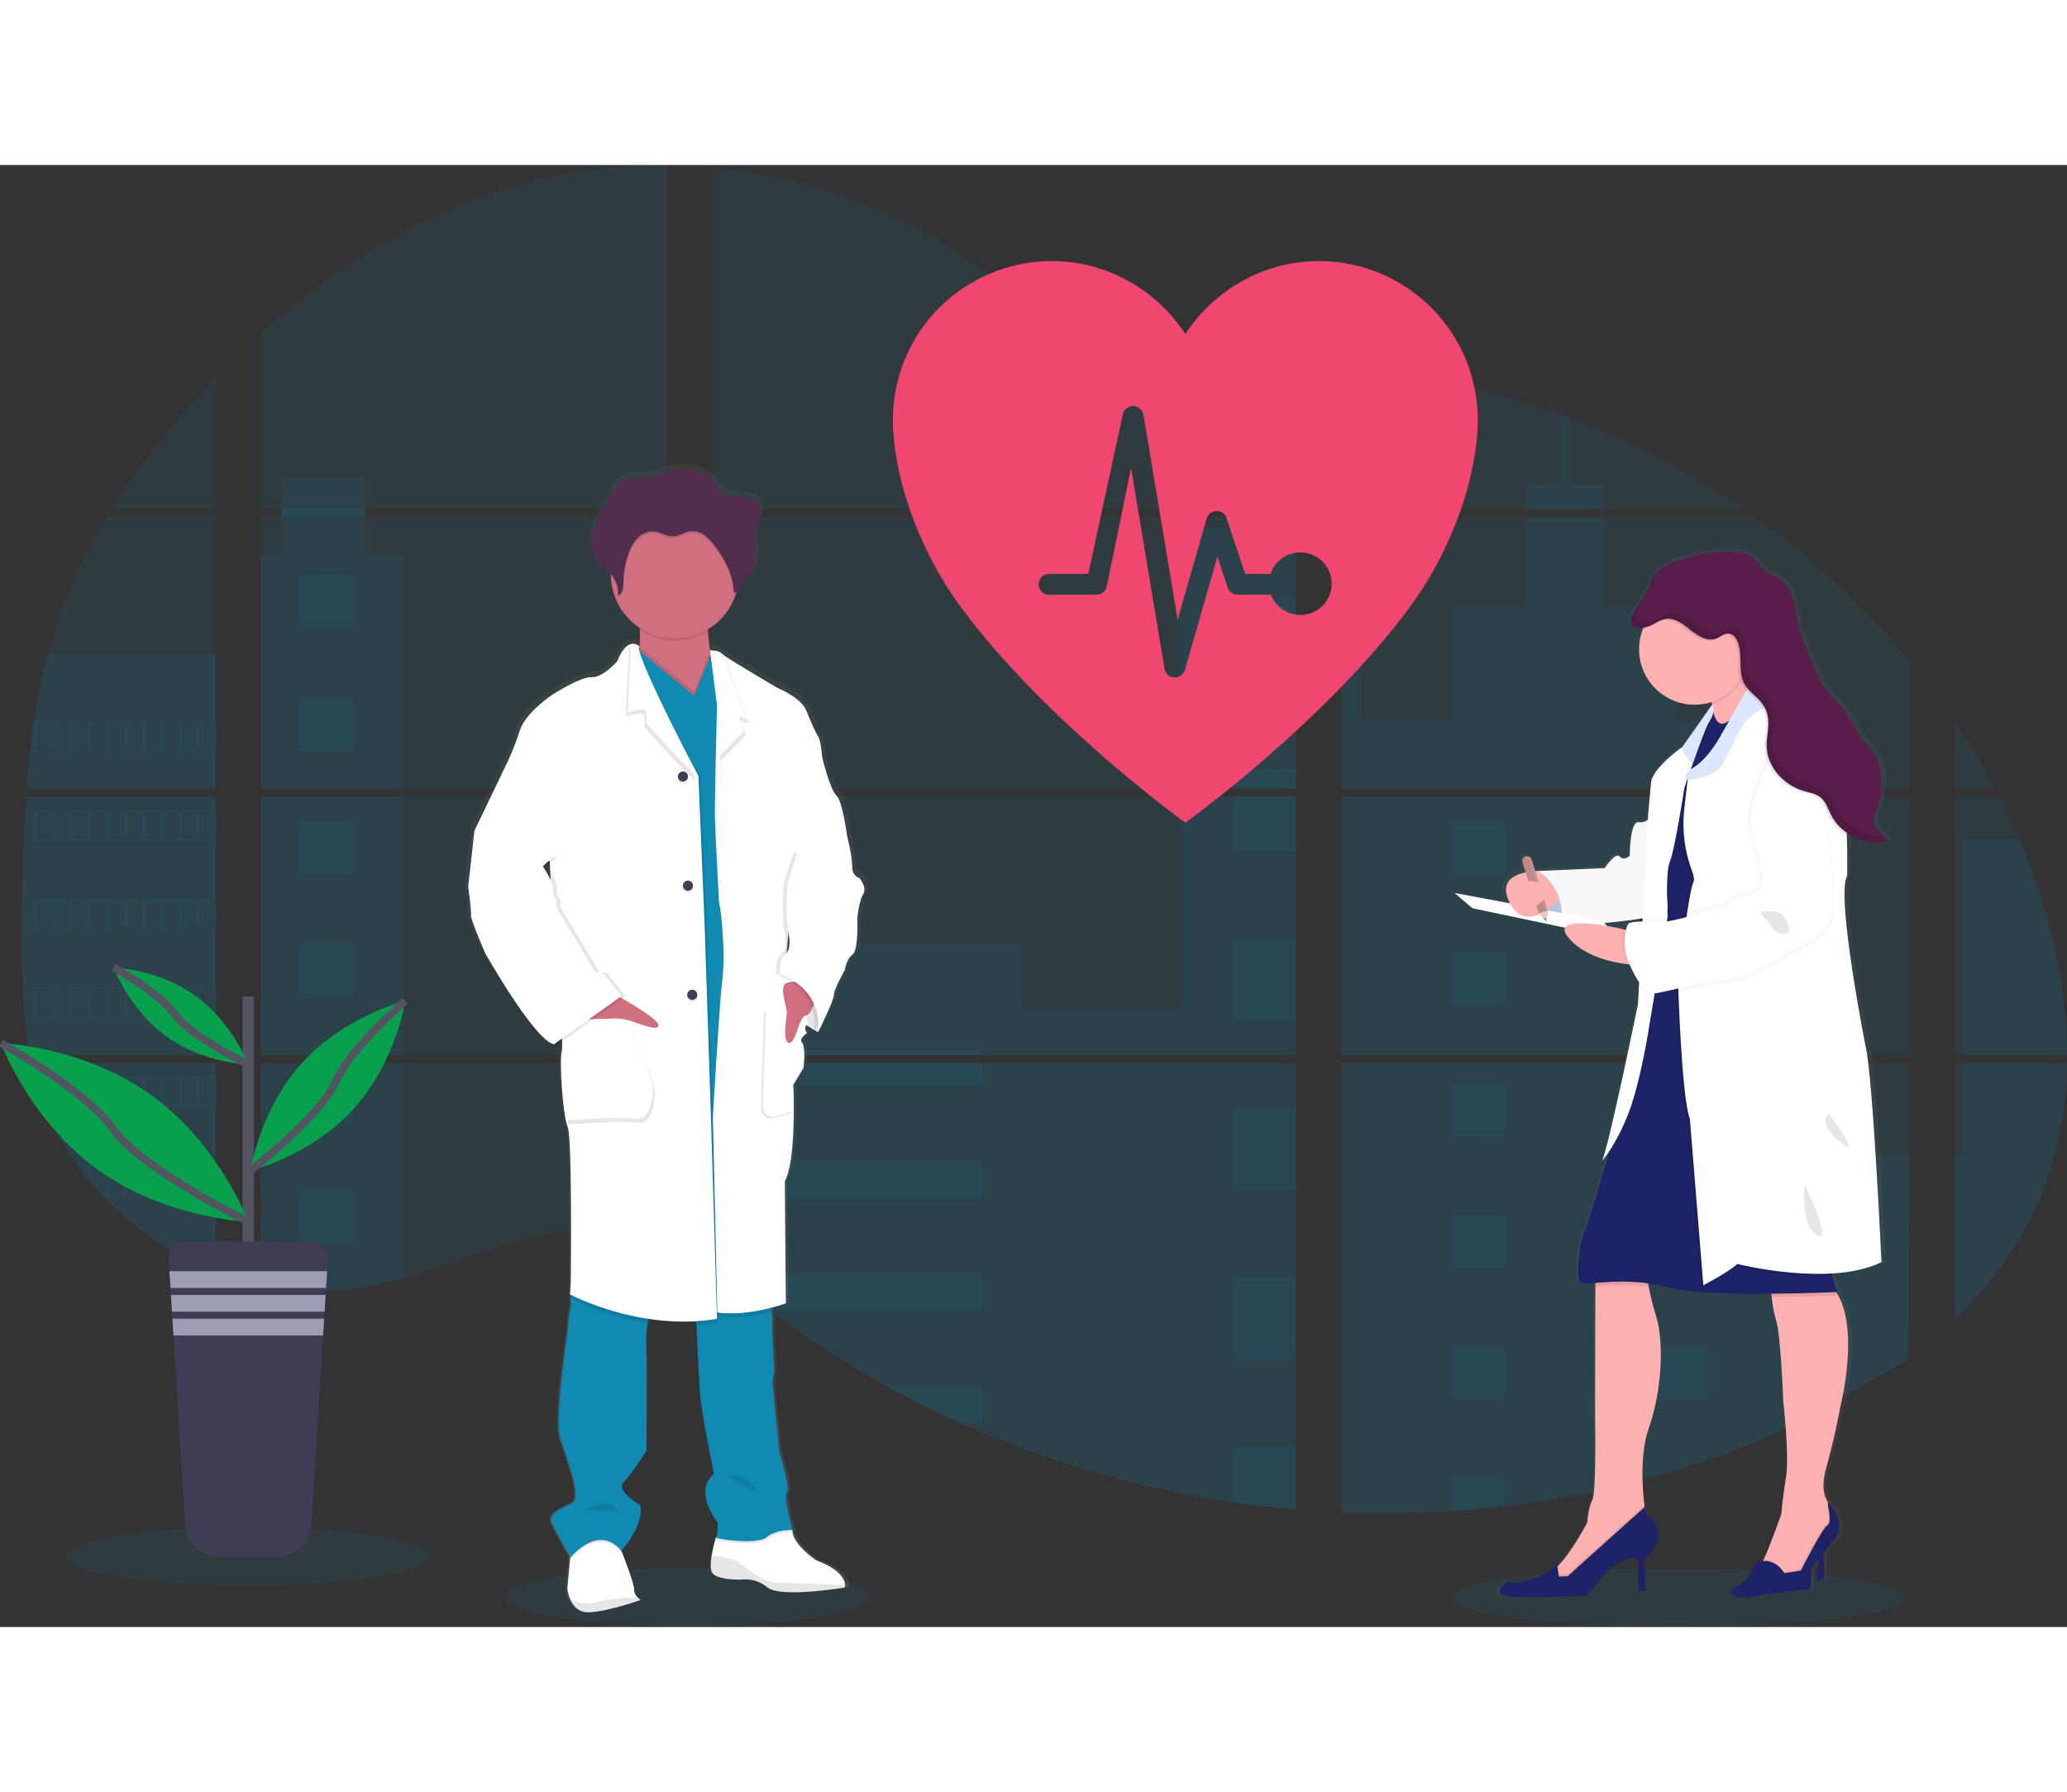 <svg width="443" height="384" viewBox="0 0 543 384" fill="none" xmlns="http://www.w3.org/2000/svg">
<rect x="0" y="0" width="543" height="384" fill="#333333" stroke="none"/>
<g clip-path="url(#clip0)">
<path opacity="0.1" d="M180.525 383.784C206.969 383.784 228.406 380.347 228.406 376.106C228.406 371.866 206.969 368.429 180.525 368.429C154.081 368.429 132.645 371.866 132.645 376.106C132.645 380.347 154.081 383.784 180.525 383.784Z" fill="#118AB2"/>
<path opacity="0.1" d="M440.797 384C473.794 384 500.544 380.563 500.544 376.322C500.544 372.082 473.794 368.645 440.797 368.645C407.799 368.645 381.049 372.082 381.049 376.322C381.049 380.563 407.799 384 440.797 384Z" fill="#118AB2"/>
<path opacity="0.1" d="M6.801 165.916H56.672V233.778H10.452C10.329 234.475 10.211 235.176 10.083 235.878H56.672V290.607C56.588 290.583 56.514 290.553 56.436 290.524C55.119 290.004 53.812 289.455 52.505 288.866L51.669 288.488C50.359 287.87 49.048 287.216 47.738 286.526C47.281 286.285 46.824 286.035 46.372 285.78C39.098 281.712 32.489 276.557 26.776 270.493C26.609 270.332 26.451 270.16 26.284 270.003C25.488 269.139 24.707 268.266 23.95 267.373L23.115 266.392C22.221 265.298 21.356 264.175 20.515 263.037C20.393 262.87 20.275 262.703 20.147 262.546C16.73 257.815 13.892 252.693 11.695 247.289C11.626 247.127 11.567 246.95 11.503 246.798C10.829 245.065 10.231 243.315 9.71 241.549C9.484 240.808 9.268 240.077 9.081 239.307C9.012 239.081 8.953 238.861 8.899 238.64C6.108 227.764 5.779 216.465 5.779 205.246C5.779 203.936 5.779 202.621 5.779 201.321C5.779 196.783 5.833 192.216 5.911 187.653C5.911 186.471 5.961 185.294 5.985 184.106C6.054 181.094 6.152 178.082 6.28 175.07C6.309 174.231 6.349 173.397 6.393 172.563C6.393 172.082 6.418 171.601 6.467 171.121C6.585 169.374 6.683 167.642 6.801 165.916Z" fill="#118AB2"/>
<path opacity="0.1" d="M56.671 90.356H29.316C33.763 83.407 38.621 76.73 43.866 70.36C47.93 65.375 52.219 60.519 56.671 55.838V90.356Z" fill="#118AB2"/>
<path opacity="0.1" d="M56.671 92.456V163.816H6.958C6.958 163.61 6.992 163.399 7.007 163.193C7.051 162.629 7.096 162.065 7.145 161.505C7.199 160.848 7.258 160.186 7.322 159.543C7.386 158.9 7.454 158.115 7.528 157.404C7.602 156.693 7.671 155.971 7.754 155.26C7.838 154.549 7.911 153.837 8 153.131C8.088 152.425 8.167 151.708 8.26 151.002C8.334 150.413 8.412 149.829 8.491 149.241C8.604 148.412 8.722 147.578 8.85 146.753C8.85 146.631 8.884 146.503 8.904 146.385C9.801 140.352 11.023 134.371 12.565 128.469C14.179 122.278 16.24 116.212 18.732 110.318C21.38 104.152 24.481 98.19 28.009 92.48L56.671 92.456Z" fill="#118AB2"/>
<path opacity="0.1" d="M68.578 165.911V233.778H175.095V165.911H68.578ZM68.578 235.873V294.154C69.187 294.282 69.791 294.404 70.391 294.508C71.207 294.665 72.017 294.807 72.848 294.929C73.005 294.954 73.167 294.979 73.339 294.993C73.663 295.047 73.998 295.091 74.322 295.135C75.142 295.248 75.958 295.342 76.779 295.415C77.167 295.454 77.56 295.489 77.953 295.518L78.902 295.592C79.418 295.631 79.929 295.66 80.435 295.675C80.749 295.675 81.064 295.705 81.388 295.714C81.634 295.714 81.879 295.714 82.135 295.714C82.391 295.714 82.754 295.714 83.064 295.714C83.486 295.714 83.909 295.714 84.326 295.714H84.892C85.314 295.714 85.737 295.714 86.154 295.675H86.184C86.474 295.675 86.769 295.675 87.064 295.636C87.145 295.641 87.227 295.641 87.309 295.636C87.555 295.636 87.801 295.636 88.037 295.602H88.209L89.855 295.474C90.395 295.425 90.941 295.361 91.491 295.302L92.611 295.17C97.169 294.532 101.677 293.575 106.1 292.305C116.036 289.538 125.755 285.667 135.686 282.832C148.526 279.177 162.712 277.381 175.12 281.85V235.873H68.578ZM175.095 90.356V0.005C163.433 -0.121 151.803 1.241 140.487 4.057C113.515 10.822 89.314 25.496 68.578 44.236V90.351H73.924V92.446H68.578V163.816H175.095V92.451H95.874V90.356H175.095ZM311.911 59.837C305.238 59.601 298.605 57.492 292.605 54.234C281.131 48.004 271.967 38.383 261.726 30.264C240.449 13.354 214.062 3.15 186.992 0.618V90.356H339.051L339.429 89.958L311.911 59.837ZM325.764 57.384L340.451 73.475V53.165C335.532 53.773 331.223 55.22 325.783 57.364L325.764 57.384ZM340.451 308.627V235.873H309.155C309.071 235.564 308.988 235.25 308.889 234.936C308.983 235.25 309.061 235.564 309.15 235.873H187.011V288.488C188.171 289.347 189.316 290.249 190.451 291.167C191.674 292.148 192.883 293.183 194.097 294.198L195.321 295.209C195.905 295.7 196.495 296.19 197.09 296.651C198.269 297.606 199.46 298.548 200.662 299.477C201.256 299.968 201.866 300.409 202.47 300.87C212.066 308.195 222.188 314.804 232.754 320.646C235.123 321.954 237.512 323.231 239.924 324.477C241.53 325.297 243.147 326.111 244.769 326.901C247.206 328.088 249.663 329.233 252.139 330.335C274.972 340.568 299.116 347.589 323.882 351.199C329.382 352.011 334.903 352.648 340.446 353.113V308.622H340.938L340.451 308.627ZM187.011 92.451V163.816H340.471V92.451H187.011ZM187.011 165.911V233.778H340.471V165.911H187.011ZM352.382 53.076V75.731L371.128 55.196C364.917 54.195 358.668 53.48 352.382 53.052V53.076ZM352.382 165.935V233.778H501.64V165.911L352.382 165.935ZM501.095 314.013L501.62 235.873H352.382V353.893C361.996 354.296 371.625 354.181 381.226 353.549H381.393C385.98 353.262 390.544 352.843 395.088 352.293H395.191C419.432 349.477 443.134 343.163 465.558 333.548L501.095 314.013ZM530.421 177.086C529.86 175.767 529.276 174.457 528.681 173.162C527.57 170.709 526.396 168.324 525.187 165.94H513.541V233.778H542.985C542.97 214.567 538.101 194.943 530.435 177.062L530.421 177.086ZM513.541 235.897V303.107C521.836 295.17 528.843 286.089 533.89 275.708C539.958 263.208 542.735 249.673 542.961 235.888L513.541 235.897ZM513.541 146.16V163.821H524.096C520.903 157.741 517.385 151.837 513.556 146.135L513.541 146.16ZM412.316 66.391C411.54 66.096 410.763 65.797 409.982 65.508C401.742 62.47 393.322 59.943 384.769 57.943L356.082 89.375L355.532 89.958L355.9 90.361H458C443.781 80.588 428.45 72.534 412.331 66.366L412.316 66.391ZM460.993 92.475H354.475L352.382 94.388V163.816H370.73H370.76H501.66V130.186C489.818 115.889 476.151 103.202 461.007 92.451L460.993 92.475Z" fill="#118AB2"/>
<path opacity="0.1" d="M56.671 128.45V163.816H6.958C6.958 163.61 6.992 163.399 7.007 163.193C7.051 162.629 7.096 162.065 7.145 161.505C7.199 160.848 7.258 160.186 7.322 159.543C7.386 158.9 7.454 158.115 7.528 157.404C7.602 156.693 7.671 155.971 7.754 155.26C7.838 154.549 7.911 153.837 8 153.131C8.088 152.425 8.167 151.708 8.26 151.002C8.334 150.413 8.412 149.829 8.491 149.241C8.604 148.412 8.722 147.578 8.85 146.753C8.85 146.631 8.884 146.503 8.904 146.385C9.801 140.352 11.023 134.371 12.565 128.469L56.671 128.45Z" fill="#118AB2"/>
<path opacity="0.1" d="M6.801 165.916H56.672V233.778H10.452C10.329 234.475 10.211 235.176 10.083 235.878H56.672V290.607C56.588 290.583 56.514 290.553 56.436 290.524C55.119 290.004 53.812 289.455 52.505 288.866L51.669 288.488C50.359 287.87 49.048 287.216 47.738 286.526C47.281 286.285 46.824 286.035 46.372 285.78C39.098 281.712 32.489 276.557 26.776 270.493C26.609 270.332 26.451 270.16 26.284 270.003C25.488 269.139 24.707 268.266 23.95 267.373L23.115 266.392C22.221 265.298 21.356 264.175 20.515 263.037C20.393 262.87 20.275 262.703 20.147 262.546C16.73 257.815 13.892 252.693 11.695 247.289C11.626 247.127 11.567 246.95 11.503 246.798C10.829 245.065 10.231 243.315 9.71 241.549C9.484 240.808 9.268 240.077 9.081 239.307C9.012 239.081 8.953 238.861 8.899 238.64C6.108 227.764 5.779 216.465 5.779 205.246C5.779 203.936 5.779 202.621 5.779 201.321C5.779 196.783 5.833 192.216 5.911 187.653C5.911 186.471 5.961 185.294 5.985 184.106C6.054 181.094 6.152 178.082 6.28 175.07C6.309 174.231 6.349 173.397 6.393 172.563C6.393 172.082 6.418 171.601 6.467 171.121C6.585 169.374 6.683 167.642 6.801 165.916Z" fill="#118AB2"/>
<path opacity="0.1" d="M106.075 102.669V163.816H68.578V102.669H73.924V81.967H95.869V102.669H106.075Z" fill="#118AB2"/>
<path opacity="0.1" d="M106.075 165.911H68.582V233.773H106.075V165.911Z" fill="#118AB2"/>
<path opacity="0.1" d="M68.578 235.878H106.075V292.295C101.652 293.564 97.145 294.52 92.587 295.155L91.466 295.293C90.916 295.356 90.371 295.41 89.83 295.464C89.29 295.518 88.729 295.557 88.184 295.592H88.012C87.776 295.592 87.52 295.621 87.29 295.626H87.039C86.744 295.626 86.449 295.656 86.154 295.665C85.737 295.69 85.319 295.695 84.892 295.7C84.71 295.7 84.538 295.7 84.356 295.7C83.933 295.7 83.516 295.7 83.093 295.7H82.164C81.914 295.7 81.673 295.7 81.413 295.7L80.464 295.665C79.973 295.665 79.442 295.611 78.931 295.577L77.988 295.508L76.813 295.4C75.988 295.327 75.167 295.234 74.356 295.121L73.374 294.983L72.882 294.915C72.062 294.787 71.251 294.65 70.425 294.493C69.821 294.39 69.221 294.262 68.612 294.14L68.578 235.878Z" fill="#118AB2"/>
<path opacity="0.1" d="M340.471 95.448H309.553V163.811H340.471V95.448Z" fill="#118AB2"/>
<path opacity="0.1" d="M340.476 165.911V233.778H187.011V204.505H268.753V221.774H309.553V165.911H340.476Z" fill="#118AB2"/>
<path opacity="0.1" d="M340.962 308.641H340.471V353.162C334.934 352.694 329.415 352.058 323.911 351.253C299.134 347.632 274.979 340.595 252.139 330.345C245.545 327.382 239.085 324.147 232.759 320.641C222.193 314.797 212.069 308.187 202.47 300.866C200.059 299.021 197.679 297.134 195.33 295.204C193.704 293.865 192.087 292.491 190.451 291.157C189.316 290.24 188.171 289.337 187.011 288.473V235.878H309.145C309.061 235.564 308.978 235.25 308.889 234.941C308.983 235.25 309.071 235.564 309.155 235.878H340.471V308.612C340.638 308.617 340.8 308.632 340.962 308.641Z" fill="#118AB2"/>
<path opacity="0.1" d="M421.107 90.356H400.96V84.106H409.992V65.488C410.775 65.773 411.555 66.065 412.331 66.366V84.106H421.107V90.356Z" fill="#118AB2"/>
<path opacity="0.1" d="M469.646 163.816H370.74C370.74 163.816 370.74 163.816 370.774 163.84L370.73 163.816H352.382V95.453H357.581V145.983H381.339V116.058H400.965V92.456H421.112V116.077H440.738V146.003H469.646V163.816Z" fill="#118AB2"/>
<path opacity="0.1" d="M352.382 165.911V233.778H469.646V165.911H352.382ZM501.478 313.665L501.64 259.946H469.646V235.907H352.382V353.893C361.996 354.296 371.625 354.181 381.226 353.549H381.393C385.979 353.262 390.544 352.843 395.088 352.294H395.191C419.432 349.477 443.134 343.163 465.558 333.548" fill="#118AB2"/>
<path opacity="0.1" d="M515.625 235.878H542.98C542.74 249.658 539.968 263.194 533.904 275.694C528.858 286.079 521.846 295.16 513.561 303.093V259.921H515.625V235.878Z" fill="#118AB2"/>
<path opacity="0.1" d="M542.995 233.778H515.625V177.062H530.435C538.101 194.943 542.971 214.567 542.995 233.778Z" fill="#118AB2"/>
<path opacity="0.1" d="M340.476 114.453H323.911V135.887H340.476V114.453Z" fill="#118AB2"/>
<path opacity="0.1" d="M340.476 158.881H323.911V163.816H340.476V158.881Z" fill="#118AB2"/>
<path opacity="0.1" d="M340.476 165.911H323.911V180.309H340.476V165.911Z" fill="#118AB2"/>
<path opacity="0.1" d="M340.476 203.308H323.911V224.742H340.476V203.308Z" fill="#118AB2"/>
<path opacity="0.1" d="M340.476 247.735H323.911V269.169H340.476V247.735Z" fill="#118AB2"/>
<path opacity="0.1" d="M340.471 308.612C340.638 308.612 340.8 308.612 340.962 308.641H340.471V313.621H323.911V292.163H340.471V308.612Z" fill="#118AB2"/>
<path opacity="0.1" d="M340.471 336.58V353.137C334.935 352.67 329.415 352.034 323.911 351.229V336.58H340.471Z" fill="#118AB2"/>
<path opacity="0.1" d="M258.002 232.203H187.011V233.778H258.002V232.203Z" fill="#118AB2"/>
<path opacity="0.1" d="M258.002 235.873H187.011V241.907H258.002V235.873Z" fill="#118AB2"/>
<path opacity="0.1" d="M258.002 261.688H187.011V271.391H258.002V261.688Z" fill="#118AB2"/>
<path opacity="0.1" d="M257.997 291.172V300.875H202.47C200.059 299.037 197.678 297.15 195.325 295.214C193.699 293.875 192.087 292.501 190.446 291.172H257.997Z" fill="#118AB2"/>
<path opacity="0.1" d="M257.997 320.651V330.345H252.135C245.547 327.378 239.088 324.142 232.759 320.636L257.997 320.651Z" fill="#118AB2"/>
<path opacity="0.1" d="M395.206 172.489H381.231V186.442H395.206V172.489Z" fill="#118AB2"/>
<path opacity="0.1" d="M92.621 107.482H78.646V121.434H92.621V107.482Z" fill="#118AB2"/>
<path opacity="0.1" d="M92.621 139.89H78.646V153.842H92.621V139.89Z" fill="#118AB2"/>
<path opacity="0.1" d="M92.621 172.298H78.646V186.25H92.621V172.298Z" fill="#118AB2"/>
<path opacity="0.1" d="M92.621 204.701H78.646V218.653H92.621V204.701Z" fill="#118AB2"/>
<path opacity="0.1" d="M92.621 237.109H78.646V251.061H92.621V237.109Z" fill="#118AB2"/>
<path opacity="0.1" d="M92.621 269.517H78.646V283.469H92.621V269.517Z" fill="#118AB2"/>
<path opacity="0.1" d="M448.556 172.489H434.581V186.442H448.556V172.489Z" fill="#118AB2"/>
<path opacity="0.1" d="M395.206 206.904H381.231V220.856H395.206V206.904Z" fill="#118AB2"/>
<path opacity="0.1" d="M448.556 206.904H434.581V220.856H448.556V206.904Z" fill="#118AB2"/>
<path opacity="0.1" d="M395.206 241.314H381.231V255.266H395.206V241.314Z" fill="#118AB2"/>
<path opacity="0.1" d="M448.556 241.314H434.581V255.266H448.556V241.314Z" fill="#118AB2"/>
<path opacity="0.1" d="M395.206 275.728H381.231V289.68H395.206V275.728Z" fill="#118AB2"/>
<path opacity="0.1" d="M448.556 275.728H434.581V289.68H448.556V275.728Z" fill="#118AB2"/>
<path opacity="0.1" d="M395.206 310.142H381.231V324.095H395.206V310.142Z" fill="#118AB2"/>
<path opacity="0.1" d="M448.556 310.142H434.581V324.095H448.556V310.142Z" fill="#118AB2"/>
<path opacity="0.1" d="M381.231 353.549V344.552H395.201V352.269L381.231 353.549Z" fill="#118AB2"/>
<path opacity="0.1" d="M8.845 146.376V154.357H56.672V146.376H8.845ZM13.611 153.857H9.71V146.866H13.641L13.611 153.857ZM18.373 153.857H14.442V146.866H18.373V153.857ZM23.125 153.857H19.194V146.866H23.125V153.857ZM27.886 153.857H23.96V146.866H27.891L27.886 153.857ZM32.643 153.857H28.712V146.866H32.643V153.857ZM37.404 153.857H33.473V146.866H37.404V153.857ZM42.166 153.857H38.235V146.866H42.166V153.857ZM46.922 153.857H42.991V146.866H46.922V153.857ZM51.679 153.857H47.748V146.866H51.679V153.857ZM56.436 153.857H52.505V146.866H56.436V153.857Z" fill="#118AB2"/>
<path opacity="0.1" d="M8.845 169.6V177.582H56.672V169.6H8.845ZM13.611 177.076H9.71V170.105H13.641L13.611 177.076ZM18.373 177.076H14.442V170.105H18.373V177.076ZM23.125 177.076H19.194V170.105H23.125V177.076ZM27.886 177.076H23.96V170.105H27.891L27.886 177.076ZM32.643 177.076H28.712V170.105H32.643V177.076ZM37.404 177.076H33.473V170.105H37.404V177.076ZM42.166 177.076H38.235V170.105H42.166V177.076ZM46.922 177.076H42.991V170.105H46.922V177.076ZM51.679 177.076H47.748V170.105H51.679V177.076ZM56.436 177.076H52.505V170.105H56.436V177.076Z" fill="#118AB2"/>
<path opacity="0.1" d="M8.845 192.834V200.831H56.672V192.834H8.845ZM13.611 200.311H9.71V193.334H13.641L13.611 200.311ZM18.373 200.311H14.442V193.334H18.373V200.311ZM23.125 200.311H19.194V193.334H23.125V200.311ZM27.886 200.311H23.96V193.334H27.891L27.886 200.311ZM32.643 200.311H28.712V193.334H32.643V200.311ZM37.404 200.311H33.473V193.334H37.404V200.311ZM42.166 200.311H38.235V193.334H42.166V200.311ZM46.922 200.311H42.991V193.334H46.922V200.311ZM51.679 200.311H47.748V193.334H51.679V200.311ZM56.436 200.311H52.505V193.334H56.436V200.311Z" fill="#118AB2"/>
<path opacity="0.1" d="M8.845 216.068V224.04H56.672V216.068H8.845ZM13.611 223.545H9.71V216.564H13.641L13.611 223.545ZM18.373 223.545H14.442V216.564H18.373V223.545ZM23.125 223.545H19.194V216.564H23.125V223.545ZM27.886 223.545H23.96V216.564H27.891L27.886 223.545ZM32.643 223.545H28.712V216.564H32.643V223.545ZM37.404 223.545H33.473V216.564H37.404V223.545ZM42.166 223.545H38.235V216.564H42.166V223.545ZM46.922 223.545H42.991V216.564H46.922V223.545ZM51.679 223.545H47.748V216.564H51.679V223.545ZM56.436 223.545H52.505V216.564H56.436V223.545Z" fill="#118AB2"/>
<path opacity="0.1" d="M9.051 239.297C9.243 240.048 9.459 240.798 9.685 241.539V239.798H13.616V246.774H11.513C11.577 246.936 11.641 247.112 11.705 247.264H56.671V239.297H9.051ZM18.388 246.774H14.457V239.798H18.388V246.774ZM23.139 246.774H19.208V239.798H23.139V246.774ZM27.901 246.774H23.96V239.798H27.891L27.901 246.774ZM32.657 246.774H28.726V239.798H32.657V246.774ZM37.419 246.774H33.488V239.798H37.419V246.774ZM42.18 246.774H38.249V239.798H42.18V246.774ZM46.937 246.774H43.006V239.798H46.937V246.774ZM51.694 246.774H47.763V239.798H51.694V246.774ZM56.45 246.774H52.519V239.798H56.45V246.774Z" fill="#118AB2"/>
<path opacity="0.1" d="M20.157 262.531C20.279 262.688 20.397 262.865 20.525 263.022H23.125V266.373C23.404 266.706 23.68 267.04 23.965 267.354V263.002H27.896V270.003H26.304C26.461 270.165 26.613 270.337 26.795 270.493H56.686V262.531H20.157ZM32.643 270.003H28.712V263.032H32.643V270.003ZM37.404 270.003H33.473V263.032H37.404V270.003ZM42.166 270.003H38.234V263.032H42.166V270.003ZM46.922 270.003H42.991V263.032H46.922V270.003ZM51.679 270.003H47.748V263.032H51.679V270.003ZM56.435 270.003H52.504V263.032H56.435V270.003Z" fill="#118AB2"/>
<path opacity="0.1" d="M46.392 285.76C46.839 286.016 47.296 286.251 47.758 286.506V286.261H51.689V288.469L52.524 288.856V286.261H56.455V290.504C56.531 290.542 56.61 290.571 56.691 290.593V285.76H46.392Z" fill="#118AB2"/>
<path opacity="0.1" d="M370.74 163.816H370.77H370.74ZM340.471 308.607H340.962H340.471ZM308.889 234.936C308.983 235.25 309.061 235.564 309.15 235.873C309.071 235.564 308.988 235.25 308.889 234.936ZM370.74 163.801H370.77H370.74ZM73.944 90.341V92.436H95.894V90.341H73.944ZM340.471 308.607H340.962H340.471ZM308.889 234.936C308.983 235.25 309.061 235.564 309.15 235.873C309.071 235.564 308.988 235.25 308.889 234.936ZM370.74 163.801H370.77H370.74ZM340.471 308.592H340.962H340.471ZM308.889 234.936C308.983 235.25 309.061 235.564 309.15 235.873C309.071 235.564 308.988 235.25 308.889 234.936Z" fill="#118AB2"/>
<path d="M226.823 186.26C226.823 186.26 224.887 185.99 224.887 183.174C224.887 180.358 223.502 175.099 223.502 175.099C223.502 175.075 222.303 165.94 220.647 164.488C218.991 163.036 216.863 154.51 216.863 154.51C216.863 154.51 216.499 149.883 215.757 148.887C215.015 147.892 214.013 145.453 212.534 141.975C211.055 138.497 204.888 136.088 204.888 136.088C204.888 136.088 193.738 129.632 190.579 127.527C190.292 127.354 190.023 127.152 189.778 126.924C189.228 126.203 186.83 126.188 186.83 126.188C186.579 124.608 186.338 122.793 186.26 121.15C186.26 120.973 186.26 120.797 186.235 120.62C189.758 118.541 192.412 115.263 193.709 111.387C193.768 111.201 193.817 111.005 193.871 110.818C194.082 110.749 194.276 110.636 194.441 110.487C194.606 110.339 194.739 110.157 194.829 109.955C195.114 109.322 195.119 108.581 195.473 107.992C195.886 107.296 196.672 106.923 197.291 106.398C198.854 105.073 199.257 102.841 199.183 100.81C199.134 99.167 198.869 97.508 198.972 95.875L199.001 95.463C199.031 95.218 199.065 94.972 199.109 94.737C199.35 93.52 199.876 92.372 200.171 91.165C200.466 89.959 200.495 88.6 199.807 87.559C198.8 86.034 196.702 85.73 194.859 85.573C192.77 85.396 190.903 85.627 189.567 83.895C188.941 82.99 188.237 82.141 187.463 81.359C187.188 81.103 184.515 79.475 184.515 79.367C181.906 78.16 178.949 77.934 176.186 78.729C174.8 79.131 173.493 79.789 172.088 80.117C169.056 80.834 165.567 80.058 162.992 81.79C161.558 82.771 160.698 84.331 159.892 85.852C159.237 87.105 158.572 88.356 157.897 89.605C156.811 91.661 155.705 93.751 155.248 96.027C155.152 96.522 155.093 97.024 155.071 97.528V97.553C155.071 97.734 155.071 97.916 155.071 98.097V98.328C155.071 98.499 155.071 98.666 155.101 98.818C155.13 98.971 155.125 99.019 155.14 99.123C155.155 99.226 155.179 99.456 155.209 99.613C155.238 99.77 155.297 100.045 155.356 100.261C155.381 100.354 155.415 100.442 155.445 100.531C155.494 100.697 155.553 100.859 155.617 101.021C155.651 101.105 155.686 101.193 155.725 101.276C155.799 101.448 155.887 101.615 155.976 101.767C156.015 101.835 156.044 101.899 156.084 101.963C156.221 102.191 156.372 102.411 156.536 102.62C157.587 103.93 159.135 104.764 160.28 105.991C160.28 106.04 160.28 106.089 160.28 106.133C160.28 106.27 160.28 106.403 160.28 106.54C160.341 109.275 161.07 111.954 162.404 114.344C163.739 116.734 165.637 118.762 167.936 120.252C167.936 120.438 167.96 120.63 167.97 120.816C168.066 122.272 168.048 123.734 167.916 125.187C167.716 124.952 167.466 124.765 167.183 124.639C166.901 124.513 166.594 124.453 166.285 124.461C166.074 124.451 165.862 124.469 165.656 124.515L165.612 124.481V124.525C164.531 124.79 163.199 125.913 161.926 129.107C161.926 129.107 158.054 133.463 155.106 133.282C152.157 133.1 144.693 137.815 144.693 137.815C144.693 137.815 137.411 142.534 135.848 147.342C134.975 150.068 133.928 152.736 132.713 155.329L123.711 173.848L122.05 188.541C122.05 188.541 122.969 195.076 122.787 196.072C122.606 197.068 126.566 206.05 126.566 206.05C126.566 206.05 139.652 229.005 144.998 230.182L145.381 229.912C145.61 230.032 145.853 230.122 146.104 230.182L147.204 229.407C147.27 230.271 147.242 231.139 147.121 231.997C146.384 234.264 147.396 249.055 148.683 251.954C149.971 254.854 149.514 292.869 149.514 292.869L149.332 296.225C149.332 296.225 149.332 296.333 149.376 296.519L149.332 297.314L149.465 297.382C149.602 298.447 149.558 299.527 149.332 300.576C148.87 302.048 148.683 306.208 148.683 306.208C148.683 306.208 145.003 329.697 146.747 334.417C148.492 339.136 149.976 344.307 149.976 344.307C149.976 344.307 151.818 350.194 150.064 351.2C148.31 352.205 143.322 353.893 144.349 356.346C145.283 358.612 148.826 364.686 149.352 365.574L149.307 366.04L148.585 373.855C148.702 374.887 148.982 375.893 149.416 376.837C150.207 378.54 151.745 380.306 154.668 380.115C155.16 380.08 155.73 380.021 156.28 379.948C161.631 379.232 168.221 376.847 168.221 376.847C167.879 376.63 167.565 376.372 167.287 376.077C167.024 375.823 166.816 375.518 166.675 375.18C166.534 374.843 166.463 374.48 166.467 374.115C166.545 372.692 163.877 365.912 163.214 364.244C163.11 364.004 163.056 363.866 163.056 363.866C163.056 363.866 169.14 357.518 168.127 351.891C168.127 351.891 161.395 347.967 163.612 345.813C165.828 343.659 169.788 337.473 169.788 337.473C169.788 337.473 169.97 314.342 169.788 310.888C169.599 308.491 169.713 306.08 170.127 303.711C170.201 303.353 170.29 303.005 170.383 302.661C173.448 303.118 176.542 303.352 179.641 303.363C180.771 303.363 181.921 303.363 183.08 303.294C183.08 303.621 183.095 303.974 183.125 304.354C183.38 310.084 183.857 320.131 184.245 323.864C184.795 329.216 187.837 343.64 187.837 343.64C187.837 343.64 182.034 347.358 188.849 356.522C188.849 356.522 188.849 359.844 188.397 360.324C187.914 361.896 187.526 363.495 187.233 365.113C186.948 366.839 186.83 368.586 187.291 369.493C188.397 371.662 195.031 371.485 195.031 371.485L195.193 371.456C196.445 371.326 197.711 371.447 198.916 371.81C200.122 372.173 201.243 372.771 202.215 373.57C204.736 375.591 214.303 374.703 219.482 374.061C221.512 373.806 222.868 373.57 222.868 373.57C222.934 373.341 222.957 373.101 222.937 372.864C222.882 371.593 221.885 368.807 215.124 366.319C215.124 366.319 208.765 362.051 208.853 358.333H208.721H207.984C208.519 358.303 208.863 358.333 208.863 358.333C208.863 358.333 206.372 349.257 207.389 348.521C208.406 347.785 205.36 337.728 205.36 337.728C205.36 337.728 203.615 320.852 203.522 319.67C203.526 318.655 203.68 317.647 203.979 316.677L203.522 307.425C203.522 307.425 203.433 304.349 203.522 303.348C203.507 302.479 203.436 301.612 203.311 300.753C203.266 300.409 203.222 300.051 203.173 299.698C205.556 299.095 207.104 298.535 207.104 298.535L206.829 266.328C208.853 262.404 209.227 253.794 209.217 247.686C209.217 243.762 209.04 240.857 209.04 240.857L211.807 236.349C211.807 236.349 212.445 230.952 211.433 229.77C210.986 229.235 211.188 228.681 211.556 228.225C211.747 228.073 211.949 227.936 212.16 227.813C212.16 227.813 212.131 227.769 212.097 227.705C212.29 227.544 212.495 227.398 212.711 227.268C212.711 227.268 211.728 225.747 212.608 225.105C213.433 225.664 214.17 226.086 214.73 226.429C214.691 226.787 214.652 226.993 214.652 226.993L214.888 226.503C215.428 226.807 215.757 226.993 215.757 226.993C215.757 226.993 220.091 218.374 219.998 217.103C219.905 215.833 222.946 210.48 222.946 210.48C222.946 210.48 223.315 207.669 224.976 206.492C226.637 205.314 226.263 196.783 226.263 196.783C226.263 196.783 226.725 192.338 227.831 190.523C228.936 188.708 226.823 186.26 226.823 186.26ZM143.897 182.478L143.981 184.533C143.489 183.743 143.136 183.174 143.136 183.174L143.897 182.478Z" fill="url(#paint0_linear)"/>
<path d="M215.993 223.27L214.932 227.783C214.932 227.783 206.431 223.451 204.898 217.947C203.365 212.443 207.463 210.353 207.463 210.353L215.384 213.703L215.993 223.27Z" fill="white"/>
<path opacity="0.1" d="M215.993 223.27L214.932 227.783C214.932 227.783 206.431 223.451 204.898 217.947C203.365 212.443 207.463 210.353 207.463 210.353L215.384 213.703L215.993 223.27Z" fill="black"/>
<path d="M168.285 376.877C168.285 376.877 160.422 379.761 155.017 380.124C152.147 380.316 150.639 378.559 149.863 376.867C149.438 375.926 149.165 374.925 149.052 373.899L149.754 366.123L150.128 361.983L161.612 359.005L163.238 363.969L163.39 364.347C164.044 366.005 166.663 372.751 166.584 374.159C166.581 374.519 166.651 374.877 166.789 375.21C166.928 375.543 167.132 375.844 167.39 376.097C167.654 376.394 167.954 376.656 168.285 376.877Z" fill="white"/>
<path d="M221.988 372.923C222.008 373.159 221.984 373.396 221.919 373.624C221.919 373.624 205.104 376.425 201.664 373.624C200.694 372.806 199.564 372.199 198.345 371.842C197.127 371.486 195.847 371.388 194.588 371.554C194.588 371.554 188.082 371.73 186.996 369.592C186.544 368.694 186.662 366.952 186.942 365.235C187.228 363.626 187.609 362.036 188.082 360.472L188.343 360.266L189.891 359.024L208.013 358.49H208.151C208.062 362.189 214.303 366.432 214.303 366.432C220.931 368.885 221.909 371.657 221.988 372.923Z" fill="white"/>
<path opacity="0.1" d="M221.988 372.923C222.005 373.159 221.98 373.396 221.914 373.624C221.914 373.624 205.104 376.425 201.664 373.624C200.695 372.806 199.566 372.2 198.348 371.843C197.13 371.487 195.851 371.388 194.593 371.554C194.593 371.554 188.082 371.73 187.001 369.592C186.549 368.689 186.662 366.952 186.942 365.235C189.449 365.485 193.404 366.108 194.957 367.595C197.306 369.856 201.286 372.113 203.728 372.29C205.64 372.412 217.074 372.775 221.988 372.923Z" fill="black"/>
<path opacity="0.1" d="M168.285 376.877C168.285 376.877 160.422 379.761 155.017 380.124C152.147 380.316 150.639 378.559 149.867 376.862C151.867 377.534 154.644 378.241 156.103 377.593C157.833 376.828 163.965 376.332 167.405 376.121C167.667 376.407 167.962 376.661 168.285 376.877Z" fill="black"/>
<path d="M179.95 144.413C173.464 141.897 165.12 133.581 167.204 129.696C167.666 128.715 167.941 127.657 168.014 126.576C168.148 125.108 168.168 123.631 168.073 122.16C167.927 119.751 167.637 117.353 167.204 114.978C167.204 114.978 187.454 115.434 186.274 118.412C185.93 119.286 185.876 120.801 185.97 122.499C186.063 124.196 186.309 126.114 186.564 127.738C186.918 129.966 187.272 131.663 187.272 131.663C187.272 131.663 186.033 133.395 185.306 133.488C184.579 133.581 189.257 147.999 179.95 144.413Z" fill="#CF6F80"/>
<path opacity="0.1" d="M163.376 364.347L163.223 364.514C157.169 357.204 149.848 366.314 149.848 366.314L149.74 366.123L150.113 361.983L161.597 359.005L163.223 363.969L163.376 364.347Z" fill="black"/>
<path opacity="0.1" d="M208.156 359.005C208.156 359.005 203.733 358.911 201.374 360.992C199.016 363.072 187.616 361.443 188.107 360.992C188.253 360.768 188.34 360.512 188.363 360.246L189.91 359.005L208.033 358.47C208.101 358.799 208.156 359.005 208.156 359.005Z" fill="black"/>
<path d="M170.909 301.601C170.579 302.414 170.329 303.257 170.162 304.118C169.752 306.476 169.638 308.875 169.823 311.261C170.005 314.695 169.823 337.708 169.823 337.708C169.823 337.708 165.936 343.846 163.769 346.009C161.602 348.173 168.191 352.058 168.191 352.058C169.174 357.651 163.219 363.969 163.219 363.969C157.165 356.66 149.843 365.775 149.843 365.775C149.843 365.775 145.863 358.907 144.87 356.454C143.878 354.001 148.757 352.303 150.472 351.307C152.187 350.312 150.388 344.439 150.388 344.439C150.388 344.439 148.939 339.293 147.219 334.598C145.499 329.903 149.116 306.532 149.116 306.532C149.116 306.532 149.302 302.381 149.75 300.934C149.975 299.89 150.02 298.815 149.882 297.755C149.853 297.397 149.818 297.098 149.794 296.897C149.769 296.696 149.75 296.602 149.75 296.602L149.818 296.485L152.275 291.912C152.275 291.912 172.088 298.722 170.909 301.601Z" fill="#118AB2"/>
<path d="M208.156 358.465C208.156 358.465 203.733 358.372 201.374 360.427C199.016 362.483 187.616 360.879 188.107 360.427C188.599 359.976 188.559 356.635 188.559 356.635C181.871 347.52 187.576 343.821 187.576 343.821C187.576 343.821 184.589 329.472 184.048 324.149C183.67 320.43 183.203 310.437 182.953 304.731C182.844 302.278 182.781 300.591 182.781 300.591L188.245 299.492L188.947 299.35L202.126 296.71C202.126 296.71 202.49 299.163 202.736 301.17C202.858 302.026 202.927 302.89 202.942 303.755C202.854 304.736 202.942 307.807 202.942 307.807L203.389 317.016C203.097 317.982 202.946 318.985 202.942 319.993C203.03 321.166 204.745 337.954 204.745 337.954C204.745 337.954 207.728 347.971 206.711 348.693C205.694 349.414 208.156 358.465 208.156 358.465Z" fill="#118AB2"/>
<path opacity="0.1" d="M186.274 118.412C185.93 119.286 185.876 120.801 185.97 122.499C183.257 124.13 180.139 124.963 176.973 124.904C173.808 124.845 170.723 123.896 168.073 122.165C167.927 119.754 167.637 117.354 167.204 114.978C167.204 114.978 187.454 115.425 186.274 118.412Z" fill="black"/>
<path d="M194.102 107.57C194.106 109.338 193.827 111.095 193.277 112.776C192.045 116.54 189.521 119.749 186.149 121.835C182.778 123.921 178.776 124.75 174.851 124.175C170.927 123.6 167.332 121.659 164.702 118.694C162.073 115.729 160.578 111.932 160.481 107.973C160.481 107.835 160.481 107.708 160.481 107.57C160.443 105.342 160.85 103.128 161.678 101.058C162.506 98.989 163.738 97.104 165.303 95.515C166.868 93.925 168.734 92.663 170.793 91.801C172.852 90.939 175.062 90.496 177.294 90.496C179.527 90.496 181.737 90.939 183.795 91.801C185.854 92.663 187.721 93.925 189.286 95.515C190.851 97.104 192.083 98.989 192.911 101.058C193.738 103.128 194.145 105.342 194.107 107.57H194.102Z" fill="#CF6F80"/>
<path opacity="0.1" d="M179.95 144.413C173.464 141.897 165.12 133.581 167.204 129.696C167.666 128.715 167.941 127.657 168.014 126.576L176.894 133.861L182.387 138.36L186.564 127.743C186.918 129.971 187.272 131.668 187.272 131.668C187.272 131.668 186.033 133.4 185.306 133.493C184.579 133.586 189.257 148 179.95 144.413Z" fill="black"/>
<path d="M202.913 176.61L195.498 300.973L185.827 301.606L160.786 229.495L164.894 143.883L165.759 125.796L176.894 134.925L182.392 139.424L186.692 128.499L194.687 135.455L202.913 176.61Z" fill="#118AB2"/>
<path opacity="0.1" d="M170.909 301.601C170.579 302.414 170.329 303.257 170.162 304.118C163.125 303.033 156.291 300.902 149.887 297.795L149.754 297.726L149.799 296.936L149.823 296.524L152.28 291.952C152.28 291.952 172.088 298.722 170.909 301.601Z" fill="black"/>
<path opacity="0.1" d="M188.358 304.138C186.559 304.443 184.745 304.65 182.923 304.756C182.815 302.303 182.751 300.615 182.751 300.615L188.215 299.516L188.358 304.138Z" fill="black"/>
<path opacity="0.1" d="M202.706 301.194C199.212 302.102 193.817 303.122 188.987 302.484L188.918 299.374L202.097 296.735C202.097 296.735 202.461 299.163 202.706 301.194Z" fill="black"/>
<path opacity="0.1" d="M188.898 303.054C168.752 306.488 150.3 296.642 150.3 296.642L150.477 293.306C150.477 293.306 150.934 255.487 149.666 252.587C148.398 249.688 147.411 234.985 148.128 232.728C148.846 230.472 145.509 196.631 145.509 196.631L144.968 182.895L125.185 174.893L134.03 156.487C135.225 153.906 136.252 151.251 137.106 148.539C138.644 143.761 145.784 139.066 145.784 139.066C145.784 139.066 153.106 134.376 156 134.553C158.894 134.729 162.688 130.402 162.688 130.402C165.489 123.274 168.024 126.502 168.024 126.502C168.024 126.841 168.024 126.502 167.887 127.557C166.904 135.382 183.778 160.107 184.019 160.544L185.626 199.624L187.252 249.079L188.898 303.054Z" fill="black"/>
<path d="M188.358 303.054C168.211 306.488 149.754 296.642 149.754 296.642L149.936 293.306C149.936 293.306 150.393 255.487 149.121 252.587C147.848 249.688 146.865 234.985 147.587 232.728C148.31 230.472 144.968 196.631 144.968 196.631L144.423 182.895L124.63 174.864L133.475 156.457C134.667 153.875 135.694 151.221 136.551 148.51C138.084 143.731 145.229 139.037 145.229 139.037C145.229 139.037 152.55 134.347 155.44 134.523C158.329 134.7 162.127 130.373 162.127 130.373C164.933 123.245 168.024 126.473 168.024 126.473C168.024 126.811 167.729 126.963 167.887 127.527C170.049 135.117 183.237 160.078 183.478 160.514L185.105 199.594L186.731 249.05L188.358 303.054Z" fill="white"/>
<path opacity="0.1" d="M182.928 161.628C180.761 160.725 169.282 147.641 169.282 147.641V144.664C168.864 143.682 166.383 144.281 164.368 144.968L165.233 126.88L166.216 127.694C168.368 135.279 182.677 161.191 182.928 161.628Z" fill="black"/>
<path d="M183.473 160.544C181.301 159.641 169.823 146.557 169.823 146.557V143.579C169.405 142.598 166.923 143.197 164.909 143.883L165.778 125.796L166.761 126.61C168.918 134.194 183.232 160.112 183.473 160.544Z" fill="white"/>
<path opacity="0.1" d="M150.3 225.796C150.57 225.796 164.309 224.354 164.309 224.354C164.309 224.354 172.629 240.686 172.083 244.659C171.538 248.633 170.55 252.151 167.204 251.528C163.857 250.904 149.194 252.018 149.194 252.018L150.3 225.796Z" fill="black"/>
<path d="M149.755 224.712C150.025 224.712 163.764 223.27 163.764 223.27C163.764 223.27 172.078 239.606 171.538 243.575C170.997 247.544 170 251.066 166.658 250.443C163.317 249.82 148.649 250.934 148.649 250.934L149.755 224.712Z" fill="white"/>
<path d="M160.108 217.044C160.108 217.044 172.717 223.81 172.987 225.875C173.257 227.94 166.57 224.972 165.125 224.614C164.174 224.385 163.206 224.234 162.231 224.163L152.595 224.423L160.108 217.044Z" fill="#CF6F80"/>
<path opacity="0.1" d="M179.41 162.472C180.142 162.472 180.736 161.879 180.736 161.147C180.736 160.416 180.142 159.823 179.41 159.823C178.677 159.823 178.083 160.416 178.083 161.147C178.083 161.879 178.677 162.472 179.41 162.472Z" fill="black"/>
<path d="M179.41 161.932C180.142 161.932 180.736 161.339 180.736 160.608C180.736 159.876 180.142 159.283 179.41 159.283C178.677 159.283 178.083 159.876 178.083 160.608C178.083 161.339 178.677 161.932 179.41 161.932Z" fill="#3F3D56"/>
<path opacity="0.1" d="M181.852 219.811C182.584 219.811 183.178 219.218 183.178 218.487C183.178 217.755 182.584 217.162 181.852 217.162C181.119 217.162 180.525 217.755 180.525 218.487C180.525 219.218 181.119 219.811 181.852 219.811Z" fill="black"/>
<path d="M181.852 219.267C182.584 219.267 183.178 218.674 183.178 217.942C183.178 217.211 182.584 216.618 181.852 216.618C181.119 216.618 180.525 217.211 180.525 217.942C180.525 218.674 181.119 219.267 181.852 219.267Z" fill="#3F3D56"/>
<path opacity="0.1" d="M180.731 191.141C181.464 191.141 182.058 190.548 182.058 189.817C182.058 189.085 181.464 188.492 180.731 188.492C179.999 188.492 179.405 189.085 179.405 189.817C179.405 190.548 179.999 191.141 180.731 191.141Z" fill="black"/>
<path d="M180.731 190.602C181.464 190.602 182.058 190.009 182.058 189.277C182.058 188.546 181.464 187.953 180.731 187.953C179.999 187.953 179.405 188.546 179.405 189.277C179.405 190.009 179.999 190.602 180.731 190.602Z" fill="#3F3D56"/>
<path d="M211.315 223.888C211.315 223.888 212.219 225.242 211.315 225.875C210.411 226.508 211.404 228.038 211.404 228.038C211.404 228.038 209.148 229.358 210.141 230.545C211.133 231.732 210.505 237.094 210.505 237.094L207.792 241.578C207.792 241.578 207.954 244.468 207.964 248.373C207.964 254.466 207.605 263.032 205.62 266.937L205.895 298.977C205.895 298.977 196.397 302.44 188.446 301.386L187.267 249.972C187.267 249.972 188.987 220.817 189.621 215.224C189.992 212.321 190.143 209.393 190.073 206.467C190.073 206.467 189.802 197.715 188.893 193.653C188.893 193.653 187.911 176.056 187.812 171.184C187.768 168.854 187.891 162.055 188.029 155.589C188.181 148.519 188.353 141.852 188.353 141.852L186.559 127.684C186.559 127.684 188.353 127.503 188.893 128.224C189.136 128.45 189.399 128.652 189.68 128.827C192.775 130.917 203.714 137.344 203.714 137.344C203.714 137.344 209.767 139.748 211.217 143.192C212.667 146.636 213.674 149.079 214.377 150.06C215.079 151.041 215.463 155.653 215.463 155.653C215.463 155.653 217.546 164.14 219.173 165.577C220.799 167.015 221.988 176.159 221.988 176.159L207.615 187.442C207.615 187.442 206.352 206.212 206.082 206.938C205.812 207.664 211.315 223.888 211.315 223.888Z" fill="white"/>
<path d="M211.861 223.888C211.861 223.888 212.76 225.242 211.861 225.875C210.962 226.508 211.944 228.038 211.944 228.038C211.944 228.038 209.704 229.373 210.686 230.56C211.669 231.747 211.05 237.109 211.05 237.109L208.338 241.593C208.338 241.593 208.5 244.483 208.514 248.388C208.514 254.481 208.156 263.046 206.17 266.951L206.441 298.991C206.441 298.991 196.928 302.455 188.987 301.4L187.812 249.987C187.812 249.987 189.532 220.832 190.166 215.239C190.537 212.336 190.687 209.408 190.613 206.482C190.613 206.482 190.343 197.73 189.439 193.668C189.439 193.668 188.456 176.071 188.353 171.199C188.309 168.869 188.436 162.069 188.569 155.604C188.721 148.534 188.893 141.867 188.893 141.867L186.525 127.508C186.525 127.508 188.893 127.508 189.439 128.239C189.679 128.467 189.942 128.669 190.225 128.842C193.321 130.932 204.264 137.359 204.264 137.359C204.264 137.359 210.313 139.763 211.762 143.206C213.212 146.65 214.219 149.093 214.927 150.075C215.635 151.056 216.008 155.667 216.008 155.667C216.008 155.667 218.092 164.154 219.718 165.592C221.344 167.029 222.519 176.154 222.519 176.154L208.146 187.438C208.146 187.438 206.883 206.207 206.608 206.933C206.333 207.659 211.861 223.888 211.861 223.888Z" fill="white"/>
<path opacity="0.1" d="M194.647 146.032L195.945 149.81L189.114 156.678C189.267 149.614 189.439 142.942 189.439 142.942L187.07 128.582C187.07 128.582 189.439 128.582 189.984 129.313C190.223 129.541 190.487 129.742 190.77 129.912L196.579 146.641L194.647 146.032Z" fill="black"/>
<path d="M194.102 144.948L195.404 148.726L188.574 155.594C188.726 148.524 188.898 141.857 188.898 141.857L186.525 127.498C186.525 127.498 188.898 127.498 189.439 128.229C189.68 128.456 189.943 128.658 190.225 128.832L196.038 145.556L194.102 144.948Z" fill="white"/>
<path opacity="0.1" d="M194.102 107.57C194.106 109.338 193.827 111.095 193.277 112.776C193.184 112.79 193.089 112.786 192.998 112.763C192.907 112.74 192.821 112.699 192.746 112.643C192.618 108.228 190.441 104.082 187.763 100.555C187.011 99.49 186.1 98.547 185.061 97.759C184.01 96.971 182.703 96.602 181.395 96.724C179.921 96.925 178.618 97.925 177.13 98.053C175.164 98.215 173.405 96.856 171.454 96.787C170.661 96.795 169.879 96.971 169.159 97.305C168.44 97.638 167.8 98.121 167.282 98.72C166.257 99.931 165.496 101.341 165.046 102.861C164.274 105.166 163.853 107.574 163.798 110.004C163.774 111.377 163.641 113.099 162.363 113.6C162.46 112.589 162.345 111.57 162.026 110.607C161.707 109.643 161.191 108.756 160.511 108.002L160.481 107.973C160.481 107.835 160.481 107.708 160.481 107.57C160.443 105.342 160.85 103.128 161.678 101.058C162.506 98.989 163.738 97.104 165.303 95.515C166.868 93.925 168.734 92.663 170.793 91.801C172.852 90.939 175.062 90.496 177.294 90.496C179.527 90.496 181.737 90.939 183.795 91.801C185.854 92.663 187.721 93.925 189.286 95.515C190.851 97.104 192.083 98.989 192.911 101.058C193.738 103.128 194.145 105.342 194.107 107.57H194.102Z" fill="black"/>
<path d="M184.255 80.917C181.701 79.718 178.797 79.491 176.088 80.279C174.727 80.681 173.444 81.334 172.063 81.663C169.115 82.374 165.675 81.604 163.145 83.326C161.739 84.307 160.894 85.857 160.108 87.363L158.142 91.102C157.071 93.147 155.99 95.227 155.543 97.479C155.096 99.731 155.366 102.252 156.796 104.063C157.838 105.382 159.376 106.211 160.506 107.453C161.183 108.208 161.697 109.094 162.015 110.056C162.332 111.019 162.448 112.036 162.354 113.045C163.636 112.555 163.759 110.828 163.788 109.454C163.843 107.024 164.264 104.616 165.037 102.311C165.485 100.791 166.247 99.381 167.272 98.171C167.79 97.572 168.43 97.089 169.15 96.756C169.869 96.423 170.651 96.246 171.444 96.238C173.41 96.307 175.174 97.661 177.12 97.499C178.594 97.376 179.901 96.37 181.385 96.174C182.693 96.05 184.001 96.42 185.051 97.209C186.09 97.996 187 98.94 187.748 100.006C190.431 103.533 192.608 107.669 192.736 112.094C193.291 112.501 194.092 111.971 194.367 111.343C194.642 110.715 194.652 109.979 195.001 109.381C195.404 108.689 196.176 108.321 196.78 107.801C198.313 106.481 198.696 104.259 198.637 102.243C198.578 100.226 198.185 98.181 198.569 96.199C198.8 94.982 199.32 93.844 199.605 92.642C199.89 91.44 199.925 90.091 199.252 89.056C198.269 87.535 196.2 87.236 194.397 87.093C192.348 86.917 190.515 87.142 189.208 85.421C188.594 84.522 187.904 83.678 187.144 82.899C186.884 82.644 184.255 81.025 184.255 80.917Z" fill="#512E4E"/>
<path opacity="0.1" d="M130.846 184.371L125.711 174.893L124.084 189.518C124.084 189.518 124.989 196.013 124.807 197.009C124.625 198.005 128.512 206.933 128.512 206.933C128.512 206.933 141.352 229.765 146.595 230.943L164.309 218.305L159.612 212.349C159.612 212.349 157.985 211.717 157.577 212.349C157.577 212.349 148.855 197.367 147.951 196.283C147.047 195.199 147.224 193.035 147.224 193.035C147.224 193.035 145.868 191.593 146.32 190.239C146.772 188.885 143.701 184.19 143.701 184.19L146.501 181.575L130.846 184.371Z" fill="black"/>
<path d="M125.981 173.814L124.625 174.893L122.999 189.518C122.999 189.518 123.903 196.013 123.721 197.009C123.539 198.005 127.431 206.933 127.431 206.933C127.431 206.933 140.266 229.765 145.509 230.943L163.228 218.305L158.526 212.349C158.526 212.349 156.899 211.717 156.491 212.349C156.491 212.349 147.769 197.367 146.865 196.283C145.961 195.199 146.143 193.035 146.143 193.035C146.143 193.035 144.787 191.593 145.239 190.239C145.691 188.885 142.615 184.19 142.615 184.19L145.416 181.575L125.981 173.814Z" fill="white"/>
<path opacity="0.1" d="M210.141 231.104C211.124 232.297 210.504 237.649 210.504 237.649L207.792 242.133C207.792 242.133 207.954 245.027 207.964 248.927L203.404 250.35C202.992 250.479 202.555 250.507 202.13 250.432C201.704 250.358 201.303 250.183 200.959 249.923C200.615 249.662 200.339 249.323 200.153 248.934C199.967 248.545 199.877 248.117 199.89 247.686L200.677 222.367L211.315 226.429C210.411 227.057 211.404 228.598 211.404 228.598C211.404 228.598 209.148 229.912 210.141 231.104Z" fill="black"/>
<path d="M210.686 230.56C211.669 231.752 211.05 237.109 211.05 237.109L208.337 241.593C208.337 241.593 208.499 244.483 208.514 248.388L203.871 249.835C203.467 249.96 203.039 249.987 202.623 249.914C202.207 249.841 201.814 249.67 201.478 249.414C201.141 249.159 200.871 248.827 200.688 248.446C200.506 248.066 200.418 247.647 200.431 247.225L201.222 221.828L211.865 225.89C210.956 226.518 211.949 228.053 211.949 228.053C211.949 228.053 209.703 229.373 210.686 230.56Z" fill="white"/>
<path d="M214.21 218.492C214.21 218.492 213.487 223.098 211.679 223.368C209.871 223.638 209.06 230.82 207.256 230.565C205.453 230.31 206.647 223.888 206.711 222.642C206.775 221.396 204.745 216.235 206.264 215.062C207.782 213.89 212.588 215.062 212.588 215.062L214.21 218.492Z" fill="#CF6F80"/>
<path opacity="0.1" d="M218.057 183.017L221.467 176.149C221.467 176.149 222.823 181.384 222.823 184.18C222.823 186.976 224.72 187.251 224.72 187.251C224.72 187.251 226.799 189.704 225.703 191.49C224.607 193.276 224.165 197.72 224.165 197.72C224.165 197.72 224.523 206.202 222.897 207.375C221.271 208.547 220.931 211.349 220.931 211.349C220.931 211.349 217.944 216.671 218.037 217.937C218.131 219.203 213.88 227.773 213.88 227.773C213.88 227.773 215.959 217.123 203.846 212.521C203.846 212.521 203.753 208.906 204.657 207.915C205.561 206.924 206.971 206.472 206.087 201.463C205.202 196.455 205.831 190.469 205.831 189.267C205.831 188.066 208.544 180.569 208.544 180.569L218.057 183.017Z" fill="black"/>
<path d="M219.531 175.168L222.509 176.149C222.509 176.149 223.87 181.384 223.87 184.18C223.87 186.976 225.767 187.251 225.767 187.251C225.767 187.251 227.845 189.704 226.75 191.49C225.654 193.276 225.217 197.72 225.217 197.72C225.217 197.72 225.575 206.202 223.949 207.375C222.322 208.547 221.959 211.349 221.959 211.349C221.959 211.349 218.976 216.671 219.069 217.937C219.163 219.203 214.907 227.773 214.907 227.773C214.907 227.773 216.991 217.123 204.873 212.521C204.873 212.521 204.785 208.906 205.689 207.915C206.593 206.924 208.003 206.472 207.119 201.463C206.234 196.455 206.863 190.469 206.863 189.267C206.863 188.066 209.576 180.569 209.576 180.569L219.531 175.168Z" fill="white"/>
<path opacity="0.1" d="M153.759 353.186C153.759 353.186 158.506 350.209 161.621 352.372C164.737 354.536 153.759 353.186 153.759 353.186Z" fill="black"/>
<path opacity="0.1" d="M190.643 343.978C190.643 343.978 194.844 343.438 198.372 347.231C201.9 351.023 190.643 343.978 190.643 343.978Z" fill="black"/>
<g opacity="0.1">
<path opacity="0.1" d="M196.79 106.727C196.185 107.247 195.409 107.62 195.006 108.311C194.662 108.905 194.652 109.636 194.377 110.274C194.102 110.911 193.301 111.431 192.746 111.029C192.618 106.614 190.436 102.468 187.758 98.936C187.009 97.87 186.099 96.927 185.061 96.14C184.009 95.35 182.7 94.981 181.39 95.105C179.916 95.306 178.618 96.307 177.13 96.429C175.164 96.596 173.4 95.237 171.449 95.168C170.656 95.176 169.874 95.353 169.156 95.688C168.437 96.022 167.798 96.505 167.282 97.106C166.256 98.314 165.495 99.723 165.046 101.242C164.274 103.547 163.854 105.955 163.798 108.385C163.769 109.754 163.641 111.461 162.373 111.971C162.403 112.333 162.403 112.698 162.373 113.06C163.651 112.57 163.779 110.843 163.808 109.469C163.863 107.039 164.284 104.631 165.056 102.326C165.505 100.806 166.266 99.395 167.292 98.186C167.809 97.586 168.448 97.104 169.167 96.771C169.885 96.438 170.667 96.261 171.459 96.253C173.425 96.321 175.194 97.675 177.139 97.513C178.614 97.391 179.921 96.385 181.4 96.189C182.71 96.066 184.019 96.435 185.07 97.224C186.109 98.011 187.019 98.954 187.768 100.02C190.446 103.548 192.628 107.683 192.756 112.108C193.311 112.516 194.112 111.986 194.387 111.358C194.662 110.73 194.672 109.994 195.016 109.395C195.419 108.704 196.195 108.336 196.8 107.816C198.333 106.496 198.716 104.274 198.657 102.257C198.657 102.194 198.657 102.13 198.657 102.071C198.564 103.817 198.097 105.598 196.79 106.727Z" fill="black"/>
<path opacity="0.1" d="M160.516 106.378C159.386 105.137 157.843 104.308 156.806 102.993C155.933 101.829 155.434 100.428 155.376 98.975C155.221 100.791 155.729 102.601 156.806 104.073C157.843 105.392 159.386 106.221 160.516 107.463C161.601 108.677 162.252 110.216 162.368 111.839C162.444 110.851 162.318 109.858 162 108.92C161.682 107.982 161.177 107.117 160.516 106.378Z" fill="black"/>
<path opacity="0.1" d="M199.615 91.568C199.325 92.769 198.809 93.913 198.573 95.124C198.434 95.934 198.383 96.757 198.421 97.577C198.438 97.11 198.488 96.644 198.573 96.184C198.809 94.967 199.325 93.829 199.615 92.627C199.784 91.964 199.839 91.278 199.777 90.596C199.747 90.924 199.693 91.248 199.615 91.568Z" fill="black"/>
</g>
<path opacity="0.1" d="M65.222 373.134C91.665 373.134 113.102 369.696 113.102 365.456C113.102 361.216 91.665 357.778 65.222 357.778C38.778 357.778 17.341 361.216 17.341 365.456C17.341 369.696 38.778 373.134 65.222 373.134Z" fill="#118AB2"/>
<path d="M66.764 218.379H63.684V287.635H66.764V218.379Z" fill="#535461"/>
<path d="M86.125 287.424L85.933 290.544L85.658 294.959L85.545 296.794L85.275 301.209L85.157 303.044L84.882 307.459L81.776 357.533C81.641 359.687 80.689 361.71 79.114 363.188C77.538 364.666 75.457 365.489 73.295 365.49H57.148C54.986 365.489 52.906 364.666 51.331 363.188C49.757 361.709 48.806 359.687 48.672 357.533L45.581 307.425L45.306 303.009L45.193 301.175L44.917 296.759L44.804 294.925L44.529 290.509L44.333 287.389C44.299 286.789 44.388 286.188 44.595 285.623C44.802 285.058 45.122 284.541 45.536 284.104C45.95 283.667 46.449 283.319 47.003 283.082C47.556 282.845 48.153 282.723 48.755 282.724H81.781C82.381 282.729 82.974 282.857 83.523 283.1C84.072 283.342 84.565 283.695 84.972 284.135C85.379 284.576 85.691 285.095 85.89 285.66C86.088 286.226 86.168 286.826 86.125 287.424Z" fill="#3F3D56"/>
<path d="M85.933 290.544L85.658 294.944H44.785L44.51 290.544H85.933Z" fill="#9D9CB5"/>
<path d="M85.545 296.779L85.275 301.184H45.173L44.898 296.779H85.545Z" fill="#9D9CB5"/>
<path d="M85.157 303.024L84.887 307.425H45.561L45.286 303.024H85.157Z" fill="#9D9CB5"/>
<path d="M39.807 244.336C57.747 257.297 65.236 277.568 65.236 277.568C65.236 277.568 43.615 276.827 25.67 263.866C7.724 250.904 0.25 230.638 0.25 230.638C0.25 230.638 21.862 231.374 39.807 244.336Z" fill="#089F4D"/>
<path d="M0.236 230.638C0.236 230.638 22.682 243.075 29.881 253.372C37.08 263.669 65.236 277.568 65.236 277.568" stroke="#535461" stroke-width="2" stroke-miterlimit="10"/>
<path d="M51.389 218.227C61.153 225.276 65.236 236.31 65.236 236.31C65.236 236.31 53.468 235.907 43.699 228.858C33.93 221.808 29.856 210.77 29.856 210.77C29.856 210.77 41.62 211.172 51.389 218.227Z" fill="#089F4D"/>
<path d="M29.856 210.77C29.856 210.77 42.072 217.54 45.989 223.142C49.905 228.745 65.236 236.31 65.236 236.31" stroke="#535461" stroke-width="2" stroke-miterlimit="10"/>
<path d="M79.413 235.75C68.194 248.059 65.821 264.145 65.821 264.145C65.821 264.145 81.639 260.27 92.847 247.956C104.056 235.642 106.439 219.561 106.439 219.561C106.439 219.561 90.631 223.442 79.413 235.75Z" fill="#089F4D"/>
<path d="M106.449 219.566C106.449 219.566 91.835 232.184 88.12 240.877C84.405 249.57 65.821 264.145 65.821 264.145" stroke="#535461" stroke-width="2" stroke-miterlimit="10"/>
<path d="M491.223 231.418C491.223 231.418 483.11 191.122 486.216 186.108C486.216 186.108 486.329 181.448 486.142 175.507C486.142 175.281 486.142 175.055 486.142 174.825C486.688 175.188 487.258 175.516 487.847 175.806C490.708 177.273 493.993 177.697 497.134 177.003L494.677 174.27C494.087 173.618 493.473 172.911 493.346 172.048C493.218 171.185 493.572 170.414 493.876 169.644C496.21 163.757 496.333 156.354 491.837 151.86C488.039 148.083 487.115 143.207 482.992 139.758C479.98 137.231 478.324 133.527 476.761 129.946C475.439 126.919 474.108 123.868 473.351 120.659C472.761 118.152 472.526 115.557 471.715 113.109C470.904 110.661 469.386 108.282 467.012 107.188C466.167 106.8 465.228 106.579 464.457 106.064C463.445 105.382 462.835 104.274 462.103 103.302C458.383 98.397 445.927 101.286 440.03 103.278C438.427 103.779 436.943 104.601 435.667 105.692L435.721 105.603C435.765 105.53 435.819 105.456 435.868 105.382C435.223 105.903 434.665 106.525 434.217 107.222C433.357 108.581 432.999 110.166 432.281 111.637C431.416 113.379 426.606 118.241 428.674 120.198C428.819 120.33 428.985 120.436 429.166 120.512C429.942 120.835 430.797 120.92 431.623 120.757L431.534 120.968C430.828 122.695 430.465 124.543 430.468 126.409C430.468 134.469 437.126 141.004 445.347 141.004C446.893 141.005 448.429 140.769 449.902 140.302C449.937 140.489 449.966 140.675 450 140.862C450 140.935 450.025 141.009 450.035 141.082L449.774 141.445C449.761 141.423 449.747 141.402 449.73 141.382L442.015 152.145C440.836 152.974 434.045 157.88 433.662 161.559C433.259 165.587 432.856 170.301 432.856 170.301L432.802 171.312C432.465 171.593 432.071 171.798 431.646 171.913C431.222 172.027 430.778 172.048 430.345 171.974C427.937 171.582 427.937 180.805 427.937 180.805C427.937 180.805 426.335 182.277 425.235 181.001C424.134 179.726 421.225 184.048 421.225 184.048L402.995 184.833L402.577 184.857L401.594 181.82C401.488 181.5 401.26 181.234 400.959 181.081C400.659 180.928 400.309 180.899 399.987 181.001C399.911 181.026 399.837 181.057 399.766 181.094L399.697 181.134L399.57 181.222L399.506 181.281C399.471 181.313 399.438 181.347 399.407 181.384L399.348 181.452L399.319 181.482C399.206 181.639 399.13 181.82 399.1 182.01C399.069 182.201 399.083 182.397 399.142 182.581L399.987 185.186C396.469 185.892 392.872 187.884 395.806 193.369L380.936 190.626L385.747 194.659L410.582 199.776C410.252 200.364 410.469 201.218 411.496 202.42C415.918 207.606 423.977 209.014 427.22 209.377C428.076 211.289 429.146 213.1 430.409 214.773L430.129 219.939C430.129 219.939 421.918 259.313 420.414 261.31C421.173 260.451 421.868 259.538 422.493 258.577C420.109 266.667 416.778 277.739 415.903 279.398C414.498 282.047 413.196 292.766 414.798 293.453C415.289 293.664 416.694 293.561 418.699 293.409V294.297L418.611 327.946C418.611 327.946 419.014 348.585 417.908 350.552C416.802 352.519 416.508 356.645 416.508 356.645C416.508 356.645 412.085 364.784 408.582 368.056C408.558 368.082 408.531 368.105 408.503 368.125L408.395 367.359C408.395 367.359 404.184 372.668 394.867 372.368C394.867 372.368 389.26 376.008 397.575 376.205C405.889 376.401 416.508 375.91 416.508 375.91C416.508 375.91 423.923 364.627 430.134 366.099V374.65H432.035V365.961C432.917 365.382 433.672 364.629 434.254 363.75C434.836 362.87 435.233 361.882 435.421 360.844C435.584 359.775 435.465 358.682 435.075 357.673C434.686 356.664 434.039 355.774 433.2 355.09C432.823 354.75 432.52 354.335 432.312 353.872C432.103 353.41 431.992 352.909 431.986 352.402L431.917 352.46C431.917 352.289 431.873 352.112 431.854 351.931C431.308 347.515 430.625 338.405 433.038 331.665C436.345 322.422 437.347 309.549 434.939 301.886C434.163 299.437 433.524 296.945 433.028 294.424C432.969 294.105 432.915 293.801 432.866 293.517C434.512 293.739 436.142 294.067 437.745 294.498C443.323 296.033 455.524 296.318 465.941 296.234C465.966 296.519 465.995 296.818 466.029 297.118C466.215 299.198 466.604 301.255 467.189 303.26C468.496 307.184 469.096 324.487 469.096 324.487C469.096 324.487 470.781 338.714 469.862 344.503C469.371 347.721 468.879 350.954 468.599 354.202V354.266C468.599 354.266 465.838 362.115 463.818 366.378C463.769 366.486 463.715 366.594 463.666 366.697C463.127 366.746 462.597 366.863 462.089 367.045C462.089 367.045 459.381 372.442 456.683 373.335C453.986 374.228 454.88 377.166 460.988 376.087C467.096 375.008 476.319 374.125 476.319 374.125L476.717 368.62L478.594 366.275L478.103 371.765L480.103 371.372L479.837 364.696L482.908 360.859C482.908 360.859 486.618 357.562 481.105 351.077V351.219C481.046 351.126 480.992 351.028 480.928 350.935V350.905C480.014 349.492 479.287 346.858 480.619 342.183C483.026 333.735 484.427 326.067 484.427 326.067C484.427 326.067 489.803 305.526 483.341 295.808H483.626C482.964 294.44 482.496 292.987 482.235 291.491C482.203 291.314 482.173 291.132 482.147 290.946C486.928 290.671 491.621 289.808 495.449 287.944C495.434 287.924 493.129 239.18 491.223 231.418ZM430.522 197.421V197.519L429.539 197.568L430.522 197.421ZM427.151 197.887C426.989 197.923 426.838 197.995 426.709 198.098C426.286 198.695 426.021 199.388 425.937 200.114L424.404 199.771C424.404 199.771 423.328 199.54 421.78 199.28L421.048 198.544C423.063 198.378 425.156 198.132 427.151 197.887Z" fill="url(#paint1_linear)"/>
<path d="M477.877 364.764L477.292 371.716L479.253 371.323L478.958 363.783L477.877 364.764Z" fill="#1D2366"/>
<path d="M433.146 331.758C430.782 338.479 431.451 347.55 431.981 351.955C432.178 353.584 432.36 354.575 432.36 354.575C432.36 354.575 428.827 362.611 428.532 362.915C428.237 363.219 418.134 369.376 418.134 369.376L411.073 373.492C411.073 373.492 403.909 370.357 407.343 369.278C408.045 368.996 408.677 368.566 409.196 368.017C412.636 364.754 416.955 356.645 416.955 356.645C416.955 356.645 417.25 352.529 418.331 350.572C419.412 348.614 419.019 328.044 419.019 328.044L419.102 294.513V290.141L432.542 290.24C432.626 291.723 432.82 293.199 433.121 294.655C433.604 297.167 434.229 299.65 434.994 302.092C437.362 309.74 436.379 322.549 433.146 331.758Z" fill="#FFB0B1"/>
<path opacity="0.1" d="M432.36 354.575C432.36 354.575 428.827 362.611 428.532 362.915C428.237 363.219 418.134 369.376 418.134 369.376L411.073 373.492C411.073 373.492 403.909 370.357 407.343 369.278C408.045 368.996 408.677 368.566 409.196 368.017L409.501 370.161L411.854 370.063L432.001 351.965C432.178 353.584 432.36 354.575 432.36 354.575Z" fill="black"/>
<path d="M432.114 352.421L411.854 370.641L409.501 370.739L409.009 367.305C409.009 367.305 404.891 372.594 395.742 372.3C395.742 372.3 390.248 375.925 398.39 376.121C406.533 376.317 416.93 375.827 416.93 375.827C416.93 375.827 424.193 364.543 430.271 366.015V374.537H432.139V365.937C433.007 365.353 433.748 364.6 434.317 363.724C434.886 362.847 435.272 361.864 435.451 360.835C435.612 359.774 435.498 358.69 435.118 357.686C434.739 356.683 434.107 355.794 433.284 355.105C432.916 354.76 432.622 354.345 432.421 353.883C432.22 353.422 432.116 352.924 432.114 352.421Z" fill="#1D2366"/>
<path d="M479.744 342.237C478.437 346.897 479.149 349.522 480.044 350.93V350.959C481.191 352.698 481.989 354.642 482.393 356.684L482.471 357.126L473.253 370.543L468.251 372.506C468.251 372.506 460.207 369.763 461.676 368.978C462.044 368.787 462.619 367.767 463.278 366.359C465.243 362.115 467.956 354.285 467.956 354.285V354.222C468.241 350.989 468.693 347.765 469.194 344.557C470.093 338.783 468.442 324.61 468.442 324.61C468.442 324.61 467.853 307.376 466.575 303.456C465.998 301.463 465.615 299.419 465.43 297.353C465.165 294.9 465.106 292.879 465.106 292.879C465.106 292.879 470.403 285.52 480.113 293.468C480.889 294.101 481.572 294.841 482.142 295.665C488.849 305.193 483.449 326.18 483.449 326.18C483.449 326.18 482.098 333.813 479.744 342.237Z" fill="#FFB0B1"/>
<path opacity="0.1" d="M482.486 357.126L473.268 370.543L468.265 372.506C468.265 372.506 460.221 369.763 461.691 368.978C462.059 368.787 462.634 367.767 463.292 366.359C466.698 366.329 468.462 369.567 468.462 369.567L472.776 368.88C472.776 368.88 478.466 357.715 479.744 357.033C481.022 356.351 479.941 351.935 479.941 351.935V350.812C479.975 350.851 480.004 350.895 480.044 350.935V350.964C481.191 352.702 481.989 354.647 482.393 356.689L482.486 357.126Z" fill="black"/>
<path d="M468.757 369.856C468.757 369.856 466.3 365.353 461.592 367.016C461.592 367.016 458.944 372.412 456.295 373.286C453.647 374.159 454.531 377.102 460.516 376.028C466.501 374.954 475.523 374.066 475.523 374.066L475.916 368.576L481.999 360.839C481.999 360.839 485.626 357.557 480.23 351.096V352.22C480.23 352.22 481.311 356.635 480.034 357.317C478.756 357.999 473.086 369.17 473.086 369.17L468.757 369.856Z" fill="#1D2366"/>
<path opacity="0.1" d="M432.556 290.23C432.641 291.714 432.835 293.189 433.136 294.645C427.603 293.835 422.468 294.238 419.102 294.503V290.132L432.556 290.23Z" fill="black"/>
<path opacity="0.1" d="M482.687 296.887C482.687 296.887 474.825 297.27 465.45 297.348C465.184 294.895 465.125 292.874 465.125 292.874C465.125 292.874 470.422 285.515 480.132 293.463C480.909 294.097 481.592 294.836 482.162 295.66C482.314 296.079 482.489 296.488 482.687 296.887Z" fill="black"/>
<path d="M482.687 296.004C482.687 296.004 448.251 297.667 437.755 294.728C427.259 291.79 416.857 294.336 415.289 293.654C413.721 292.972 414.994 282.292 416.37 279.648C417.746 277.004 425.294 250.262 425.294 250.262L432.556 212.457L440.207 210.353L440.748 210.201L454.079 206.531L463.848 203.838C463.848 203.838 483.272 279.55 481.606 285.133C481.001 287.27 480.904 289.519 481.321 291.701C481.576 293.192 482.035 294.639 482.687 296.004Z" fill="#1D2366"/>
<path d="M407.24 186.604C407.24 186.604 400.361 193.962 405.569 198.064C410.778 202.165 414.203 198.456 414.203 198.456L407.24 186.604Z" fill="#C7DAF5"/>
<path opacity="0.1" d="M407.24 186.604C407.24 186.604 400.361 193.962 405.569 198.064C410.778 202.165 414.203 198.456 414.203 198.456L407.24 186.604Z" fill="black"/>
<path d="M462.821 138.222C462.821 138.222 462.015 138.987 460.801 140.116C459.072 141.73 456.511 144.09 454.241 146.067C451.096 148.799 448.502 150.806 449.431 149.093C450.359 147.381 450.182 144.399 449.72 141.607C449.686 141.421 449.657 141.234 449.622 141.053C449.24 139.003 448.733 136.978 448.104 134.989C448.104 134.989 453.185 128.435 455.995 125.85C457.042 124.868 457.774 124.466 457.818 125.148C457.868 126.065 458.556 128.092 459.411 130.24C459.435 130.309 459.46 130.373 459.489 130.441C460.059 131.913 460.703 133.424 461.268 134.729C462.133 136.731 462.821 138.222 462.821 138.222Z" fill="#FFB0B1"/>
<path opacity="0.1" d="M459.489 130.441C459.012 133.005 457.853 135.394 456.135 137.359C454.416 139.323 452.201 140.79 449.72 141.607C449.33 139.368 448.79 137.157 448.104 134.989C448.104 134.989 457.671 122.651 457.818 125.148C457.853 126.095 458.6 128.195 459.489 130.441Z" fill="black"/>
<path opacity="0.1" d="M448.767 144.904L450.005 143.162C450.005 143.162 450.826 148.156 453.843 145.954C456.86 143.751 457.008 162.531 457.008 162.531L453.769 210.868L430.37 209.47L431.033 186.113L433.682 174.339L440.232 157.222L444.128 151.566L448.767 144.904Z" fill="black"/>
<path d="M457.008 162.83L454.059 206.536L453.75 211.167L440.704 210.387L440.212 210.358L430.385 209.769L431.048 186.407L433.696 174.633L440.247 157.517L444.143 151.86L448.782 145.174L450.02 143.437C450.02 143.437 450.841 148.431 453.858 146.228L453.922 146.184C456.87 144.32 457.008 162.83 457.008 162.83Z" fill="#1D2366"/>
<path d="M434.026 170.542C434.026 170.542 432.851 172.995 430.493 172.597C428.134 172.2 428.139 181.428 428.139 181.428C428.139 181.428 426.571 182.9 425.49 181.624C424.409 180.349 421.559 184.661 421.559 184.661L403.702 185.446C403.702 185.446 411.648 189.071 410.09 200.041C410.09 200.041 437.067 198.373 437.952 195.827C438.836 193.28 434.026 170.542 434.026 170.542Z" fill="white"/>
<path opacity="0.03" d="M434.026 170.542C434.026 170.542 432.851 172.995 430.493 172.597C428.134 172.2 428.139 181.428 428.139 181.428C428.139 181.428 426.571 182.9 425.49 181.624C424.409 180.349 421.559 184.661 421.559 184.661L403.702 185.446C403.702 185.446 411.648 189.071 410.09 200.041C410.09 200.041 437.067 198.373 437.952 195.827C438.836 193.28 434.026 170.542 434.026 170.542Z" fill="black"/>
<path d="M382.13 191.21L386.838 195.223L425.588 203.352L420.783 198.456L382.13 191.21Z" fill="white"/>
<path d="M448.841 146.449C448.197 147.43 446.354 152.454 444.816 156.84C443.534 160.495 442.463 163.708 442.463 163.708C442.463 163.708 439.961 179.966 438.684 182.905C437.406 185.843 438.099 197.303 438.099 197.303L433.338 225.605C433.338 225.605 431.18 240.2 427.849 248.918C424.561 257.498 420.901 261.521 420.788 261.648C422.262 259.656 430.296 220.439 430.296 220.439L432.949 170.978C432.949 170.978 433.338 166.279 433.731 162.261C434.124 158.243 442.084 152.758 442.084 152.758L449.76 141.862C450.531 142.893 450.015 144.688 448.841 146.449Z" fill="white"/>
<path d="M428.827 210.014C428.827 210.014 417.525 209.524 412.051 202.96C406.577 196.396 424.704 200.34 424.704 200.34L429.416 201.419L428.827 210.014Z" fill="#FFB0B1"/>
<path opacity="0.1" d="M481.606 285.137C481.001 287.275 480.904 289.524 481.321 291.706C468.993 292.58 455.804 289.253 455.804 289.253C453.347 291.51 446.875 294.836 446.875 294.836L443.347 251.174C441.092 245.287 440.207 214.444 440.207 214.444C440.207 214.444 440.409 212.83 440.699 210.412C440.699 210.353 440.699 210.289 440.723 210.23C441.603 203.475 443.347 190.793 444.202 189.081C445.382 186.726 440.576 180.461 440.576 180.461L442.762 161.844L443.028 159.597C447.637 157.541 451.17 150.977 451.17 150.977L453.882 146.233C456.831 144.345 456.983 162.854 456.983 162.854L454.035 206.561L463.804 203.867C463.804 203.867 483.272 279.555 481.606 285.137Z" fill="black"/>
<path d="M494.26 288.154C480.82 294.817 456.393 288.645 456.393 288.645C453.937 290.902 447.465 294.228 447.465 294.228L443.932 250.566C441.681 244.679 440.797 213.836 440.797 213.836C440.797 213.836 443.637 190.823 444.816 188.473C445.16 187.786 444.993 186.765 444.585 185.667C442.58 180.436 441.843 174.806 442.433 169.237L443.377 161.235L443.637 158.993C448.251 156.933 451.784 150.369 451.784 150.369L454.241 146.071L458.762 138.153L460.904 134.405L461.268 134.734L464.044 137.246C464.044 137.246 465.224 138.227 466.993 139.699C470.84 142.937 477.489 148.637 480.918 152.125C483.936 155.196 484.889 167.142 485.164 176.134C485.346 182.056 485.238 186.697 485.238 186.697C482.196 191.696 490.152 231.831 490.152 231.831C492.004 239.587 494.26 288.154 494.26 288.154Z" fill="white"/>
<path opacity="0.03" d="M468.462 150.271C468.462 150.271 459.239 167.799 460.31 174.462C461.381 181.124 464.428 188.664 462.958 190.425C462.454 191.092 461.801 191.634 461.052 192.008C460.302 192.381 459.477 192.577 458.639 192.579C457.165 192.677 453.234 195.419 453.234 195.714C453.234 196.008 449.602 196.008 446.354 197.382C443.106 198.755 438.31 199.535 438.31 199.535C438.31 199.535 428.974 199.241 428.104 200.124C427.235 201.007 426.34 206.291 428.203 210.505C430.065 214.719 432.134 217.864 433.696 218.438C435.259 219.012 445.175 215.695 453.219 214.91C461.263 214.125 469.995 207.762 469.995 207.762C469.995 207.762 479.611 204.328 481.297 198.554C482.982 192.78 479.238 161.044 479.238 161.044C479.238 161.044 476.408 146.253 468.462 150.271Z" fill="black"/>
<path opacity="0.03" d="M467.282 148.799C467.282 148.799 458.059 166.333 459.14 172.99C460.221 179.647 463.258 187.192 461.784 188.958C461.281 189.626 460.629 190.169 459.881 190.542C459.132 190.916 458.307 191.111 457.47 191.112C455.995 191.21 452.064 193.953 452.064 194.247C452.064 194.541 448.433 194.541 445.185 195.91C441.937 197.279 437.141 198.064 437.141 198.064C437.141 198.064 427.805 197.769 426.94 198.652C426.075 199.535 425.171 204.824 427.038 209.033C428.905 213.242 430.969 216.392 432.532 216.966C434.094 217.54 444.011 214.223 452.054 213.443C460.098 212.663 468.83 206.291 468.83 206.291C468.83 206.291 478.442 202.857 480.108 197.087C481.773 191.318 478.049 159.572 478.049 159.572C478.049 159.572 475.228 144.786 467.282 148.799Z" fill="black"/>
<path d="M468.172 149.388C468.172 149.388 458.949 166.921 460.03 173.579C461.111 180.236 464.147 187.781 462.678 189.542C462.175 190.212 461.523 190.755 460.774 191.13C460.024 191.505 459.197 191.7 458.359 191.701C456.885 191.799 452.954 194.541 452.954 194.831C452.954 195.12 449.327 195.125 446.074 196.499C442.821 197.872 438.03 198.652 438.03 198.652C438.03 198.652 428.694 198.358 427.824 199.241C426.955 200.124 426.06 205.413 427.923 209.622C429.785 213.831 431.854 216.981 433.416 217.555C434.979 218.129 444.895 214.812 452.939 214.027C460.983 213.242 469.715 206.879 469.715 206.879C469.715 206.879 479.331 203.445 481.017 197.671C482.702 191.897 478.982 160.161 478.982 160.161C478.982 160.161 476.113 145.394 468.172 149.388Z" fill="white"/>
<path opacity="0.1" d="M467.97 196.415C467.97 196.415 460.6 194.944 463.165 197.396C465.73 199.849 465.715 201.998 468.855 201.9C471.995 201.802 467.97 196.415 467.97 196.415Z" fill="black"/>
<path opacity="0.1" d="M480.427 249.192C480.427 249.192 477.095 251.444 483.469 256.634C489.842 261.825 480.427 249.192 480.427 249.192Z" fill="black"/>
<path opacity="0.1" d="M474.068 267.702C474.068 267.996 472.889 278.495 477.302 281.12C481.714 283.744 474.068 267.702 474.068 267.702Z" fill="black"/>
<path d="M404.007 185.421C400.449 185.544 392.764 186.628 396.749 194.051C400.272 200.62 406.194 196.229 409.525 192.898C408.712 189.792 406.737 187.116 404.007 185.421Z" fill="#FFB0B1"/>
<path d="M409.569 192.839L409.717 192.687L409.569 192.839Z" fill="#FFB0B1"/>
<path opacity="0.1" d="M466.993 139.998C463.219 142.574 460.054 144.747 459.435 145.198C457.745 146.449 454.521 153.793 452.443 157.541C450.787 160.558 445.406 161.334 443.377 161.525L443.637 159.283C448.251 157.222 451.784 150.658 451.784 150.658L460.904 134.695L464.044 137.545C464.044 137.545 465.224 138.526 466.993 139.998Z" fill="black"/>
<path d="M466.993 139.704C463.219 142.279 460.054 144.453 459.435 144.909C457.745 146.155 454.521 153.499 452.443 157.247C450.787 160.264 445.406 161.039 443.377 161.231L443.637 158.989C448.251 156.928 451.784 150.364 451.784 150.364L460.904 134.401L464.044 137.241C464.044 137.241 465.224 138.212 466.993 139.704Z" fill="#DCE7FF"/>
<path d="M459.73 127.204C459.732 130.149 458.837 133.025 457.165 135.45C455.19 138.318 452.25 140.385 448.879 141.274C445.509 142.163 441.93 141.817 438.794 140.297C435.657 138.778 433.17 136.186 431.783 132.993C430.397 129.799 430.203 126.215 431.237 122.891C432.271 119.567 434.464 116.723 437.418 114.875C440.373 113.027 443.893 112.298 447.34 112.82C450.787 113.342 453.933 115.08 456.206 117.719C458.479 120.358 459.729 123.723 459.73 127.204Z" fill="#FFB0B1"/>
<path opacity="0.1" d="M485.164 176.139C483.169 174.914 481.543 173.171 480.462 171.096C479.641 169.477 479.095 167.608 477.695 166.46C476.432 165.43 474.747 165.18 473.174 164.719C468.005 163.193 463.671 158.483 463.509 153.106C463.43 150.575 464.221 148.049 463.862 145.542C463.659 144.123 463.093 142.78 462.221 141.642C461.788 141.097 461.313 140.587 460.801 140.116C460.113 139.468 459.391 138.84 458.762 138.153C458.366 137.728 458.019 137.259 457.73 136.755C457.496 136.343 457.307 135.907 457.165 135.455C456.182 132.453 457.076 128.891 455.995 125.855L455.936 125.688C455.529 124.608 454.698 123.529 453.543 123.446C452.389 123.362 451.401 124.319 450.3 124.746C447.996 125.639 445.509 124.118 443.588 122.568C441.667 121.017 439.5 119.246 437.057 119.59C435.441 119.82 434.163 120.919 432.674 121.488C432.338 121.618 431.991 121.718 431.637 121.788C432.897 118.65 435.213 116.049 438.185 114.431C441.157 112.813 444.601 112.278 447.925 112.92C451.249 113.561 454.246 115.338 456.4 117.946C458.554 120.553 459.732 123.828 459.73 127.209C459.732 128.229 459.625 129.247 459.411 130.245C459.435 130.314 459.46 130.378 459.489 130.446C460.059 131.918 460.703 133.429 461.268 134.734L464.044 137.246C464.044 137.246 465.224 138.227 466.993 139.699C470.84 142.937 477.489 148.637 480.918 152.125C483.936 155.206 484.879 167.147 485.164 176.139Z" fill="black"/>
<path d="M432.502 112.525C433.205 111.098 433.554 109.498 434.394 108.144C435.628 106.182 437.78 104.926 439.991 104.166C445.765 102.179 457.966 99.294 461.612 104.166C462.329 105.147 462.924 106.236 463.917 106.913C464.673 107.428 465.587 107.649 466.418 108.036C468.742 109.126 470.226 111.5 471.017 113.924C471.808 116.347 472.044 118.947 472.624 121.444C473.366 124.648 474.668 127.684 475.965 130.701C477.494 134.263 479.115 137.957 482.063 140.474C486.088 143.908 486.977 148.77 490.712 152.537C495.134 157.012 494.992 164.395 492.712 170.257C492.412 171.028 492.073 171.832 492.191 172.651C492.309 173.471 492.918 174.216 493.493 174.869L495.911 177.592C490.191 178.97 483.719 175.987 481.056 170.753C480.235 169.134 479.69 167.27 478.285 166.117C477.027 165.087 475.336 164.841 473.769 164.38C468.6 162.849 464.265 158.135 464.103 152.758C464.025 150.232 464.816 147.705 464.457 145.203C464.258 143.775 463.69 142.423 462.811 141.278C461.46 139.517 459.42 138.335 458.32 136.373C456.457 133.091 457.873 128.827 456.531 125.305C456.118 124.226 455.293 123.146 454.138 123.063C452.983 122.98 451.996 123.936 450.89 124.363C448.59 125.256 446.104 123.74 444.183 122.185C442.261 120.63 440.094 118.864 437.647 119.212C436.031 119.438 434.758 120.537 433.269 121.111C432.168 121.532 429.937 121.91 428.974 120.983C426.94 119.114 431.652 114.272 432.502 112.525Z" fill="#591D4B"/>
<path opacity="0.1" d="M482.422 169.134C481.596 167.515 481.056 165.651 479.65 164.503C478.393 163.473 476.702 163.222 475.13 162.761C469.965 161.235 465.631 156.521 465.464 151.144C465.386 148.618 466.177 146.086 465.823 143.584C465.617 142.165 465.05 140.822 464.177 139.684C462.821 137.923 460.781 136.741 459.686 134.778C457.823 131.501 459.238 127.238 457.892 123.711C457.484 122.636 456.654 121.557 455.504 121.469C454.354 121.38 453.356 122.347 452.256 122.774C449.956 123.666 447.465 122.146 445.548 120.595C443.632 119.045 441.455 117.274 439.013 117.618C437.396 117.848 436.119 118.947 434.635 119.516C433.534 119.938 431.298 120.321 430.335 119.393C428.311 117.431 433.023 112.599 433.868 110.862C434.571 109.43 434.92 107.835 435.765 106.481C435.809 106.408 435.858 106.334 435.907 106.261C435.275 106.783 434.73 107.403 434.291 108.095C433.451 109.449 433.102 111.039 432.399 112.476C431.549 114.213 426.836 119.06 428.866 121.008C429.849 121.94 432.06 121.557 433.161 121.135C434.635 120.561 435.922 119.462 437.539 119.237C439.996 118.888 442.158 120.659 444.074 122.209C445.991 123.76 448.497 125.281 450.787 124.388C451.887 123.961 452.85 122.999 454.03 123.088C455.209 123.176 455.995 124.25 456.423 125.33C457.764 128.852 456.349 133.115 458.211 136.397C459.312 138.325 461.351 139.532 462.703 141.303C463.582 142.447 464.149 143.799 464.349 145.228C464.707 147.73 463.916 150.256 463.995 152.783C464.157 158.179 468.491 162.874 473.66 164.405C475.218 164.866 476.918 165.111 478.176 166.141C479.587 167.294 480.142 169.158 480.948 170.777C483.611 176.012 490.083 178.995 495.802 177.616L494.662 176.331C489.704 176.404 484.687 173.588 482.422 169.134Z" fill="black"/>
<path opacity="0.1" d="M448.546 146.744C447.902 147.725 446.06 152.748 444.521 157.134C443.082 156.575 441.775 153.008 441.775 153.008L449.45 142.108C450.236 143.187 449.72 144.977 448.546 146.744Z" fill="black"/>
<path d="M448.841 146.449C448.197 147.43 446.354 152.454 444.816 156.84C443.377 156.285 442.07 152.714 442.07 152.714L449.745 141.818C450.531 142.892 450.015 144.688 448.841 146.449Z" fill="#DCE7FF"/>
<path d="M404.213 196.567L399.958 183.169C399.907 183.013 399.889 182.847 399.902 182.683C399.916 182.519 399.962 182.359 400.038 182.213C400.114 182.067 400.218 181.937 400.344 181.831C400.47 181.724 400.616 181.644 400.773 181.595C401.09 181.496 401.433 181.526 401.728 181.679C402.022 181.831 402.244 182.094 402.346 182.409L406.601 195.792L406.179 198.593L404.213 196.567Z" fill="#BE8B87"/>
<path opacity="0.1" d="M400.361 181.992C400.678 181.892 401.022 181.921 401.318 182.074C401.614 182.227 401.837 182.49 401.938 182.806L406.193 196.19L405.874 198.289L406.184 198.613L406.606 195.812L402.326 182.429C402.225 182.113 402.002 181.851 401.708 181.698C401.413 181.546 401.071 181.516 400.754 181.614C400.487 181.701 400.257 181.873 400.1 182.105C400.184 182.06 400.271 182.022 400.361 181.992Z" fill="white"/>
<path d="M404.213 196.567L406.601 195.812L406.252 198.108L406.179 198.613L405.481 197.887L404.213 196.567Z" fill="#EFC8C4"/>
<path d="M405.481 197.887C405.522 197.835 405.574 197.791 405.633 197.759C405.668 197.738 405.708 197.726 405.749 197.726C405.79 197.726 405.83 197.738 405.864 197.759C405.898 197.8 405.926 197.844 405.948 197.892C405.98 197.946 406.024 197.992 406.077 198.027C406.13 198.062 406.19 198.084 406.252 198.093L406.179 198.584L405.481 197.887Z" fill="#727A9C"/>
<path d="M399.933 187.928C399.933 187.928 408.468 187.879 406.459 191.504C404.449 195.13 401.309 195.567 401.309 195.567L399.933 187.928Z" fill="#FFB0B1"/>
<path d="M346.849 25.226H346.48C331.817 25.226 318.85 32.972 311.391 44.403C303.931 32.972 290.964 25.226 276.301 25.226H275.932C264.928 25.331 254.41 29.767 246.664 37.57C238.917 45.374 234.568 55.914 234.562 66.901C234.562 80.544 240.548 99.903 252.218 115.832C274.453 146.184 311.391 172.74 311.391 172.74C311.391 172.74 348.328 146.189 370.558 115.832C382.233 99.903 388.214 80.544 388.214 66.901C388.208 55.915 383.86 45.376 376.114 37.572C368.369 29.769 357.852 25.332 346.849 25.226ZM341.576 118.167C339.906 118.161 338.277 117.65 336.903 116.703C335.529 115.756 334.474 114.416 333.876 112.859H325.11C324.533 112.855 323.971 112.672 323.503 112.334C323.035 111.996 322.685 111.521 322.501 110.975L319.808 102.876L311.287 132.6C311.121 133.172 310.774 133.675 310.297 134.034C309.821 134.392 309.24 134.586 308.644 134.587H308.472C307.849 134.557 307.256 134.314 306.791 133.9C306.326 133.486 306.017 132.925 305.916 132.311L297.135 79.583L290.718 110.784C290.571 111.376 290.229 111.903 289.747 112.279C289.265 112.655 288.671 112.859 288.06 112.859H275.711C275.341 112.875 274.971 112.815 274.625 112.685C274.278 112.554 273.962 112.355 273.694 112.099C273.427 111.843 273.214 111.535 273.068 111.195C272.923 110.855 272.848 110.489 272.848 110.119C272.848 109.749 272.923 109.383 273.068 109.043C273.214 108.703 273.427 108.395 273.694 108.139C273.962 107.883 274.278 107.684 274.625 107.553C274.971 107.423 275.341 107.363 275.711 107.379H285.897L294.988 65.429C295.137 64.809 295.498 64.26 296.008 63.876C296.518 63.491 297.145 63.296 297.784 63.322C298.422 63.349 299.031 63.596 299.507 64.022C299.983 64.447 300.296 65.024 300.393 65.655L309.361 119.443L316.997 92.848C317.156 92.288 317.492 91.794 317.956 91.441C318.419 91.087 318.984 90.892 319.567 90.886H319.621C320.199 90.886 320.761 91.068 321.229 91.406C321.697 91.745 322.045 92.222 322.226 92.769L327.095 107.394H333.768C334.243 105.955 335.106 104.675 336.263 103.694C337.42 102.714 338.826 102.073 340.326 101.84C341.825 101.607 343.36 101.793 344.761 102.376C346.161 102.959 347.373 103.917 348.263 105.144C349.153 106.372 349.685 107.821 349.802 109.331C349.919 110.842 349.616 112.355 348.925 113.704C348.235 115.053 347.185 116.186 345.891 116.977C344.597 117.768 343.109 118.187 341.591 118.187L341.576 118.167Z" fill="#EF476F"/>
</g>
<defs>
<linearGradient id="paint0_linear" x1="175.095" y1="380.139" x2="175.095" y2="78.263" gradientUnits="userSpaceOnUse">
<stop stop-color="#808080" stop-opacity="0.25"/>
<stop offset="0.54" stop-color="#808080" stop-opacity="0.12"/>
<stop offset="1" stop-color="#808080" stop-opacity="0.1"/>
</linearGradient>
<linearGradient id="paint1_linear" x1="109685" y1="227770" x2="109685" y2="72814" gradientUnits="userSpaceOnUse">
<stop stop-color="#808080" stop-opacity="0.25"/>
<stop offset="0.54" stop-color="#808080" stop-opacity="0.12"/>
<stop offset="1" stop-color="#808080" stop-opacity="0.1"/>
</linearGradient>
<clipPath id="clip0">
<rect width="543" height="384" fill="white"/>
</clipPath>
</defs>
</svg>
